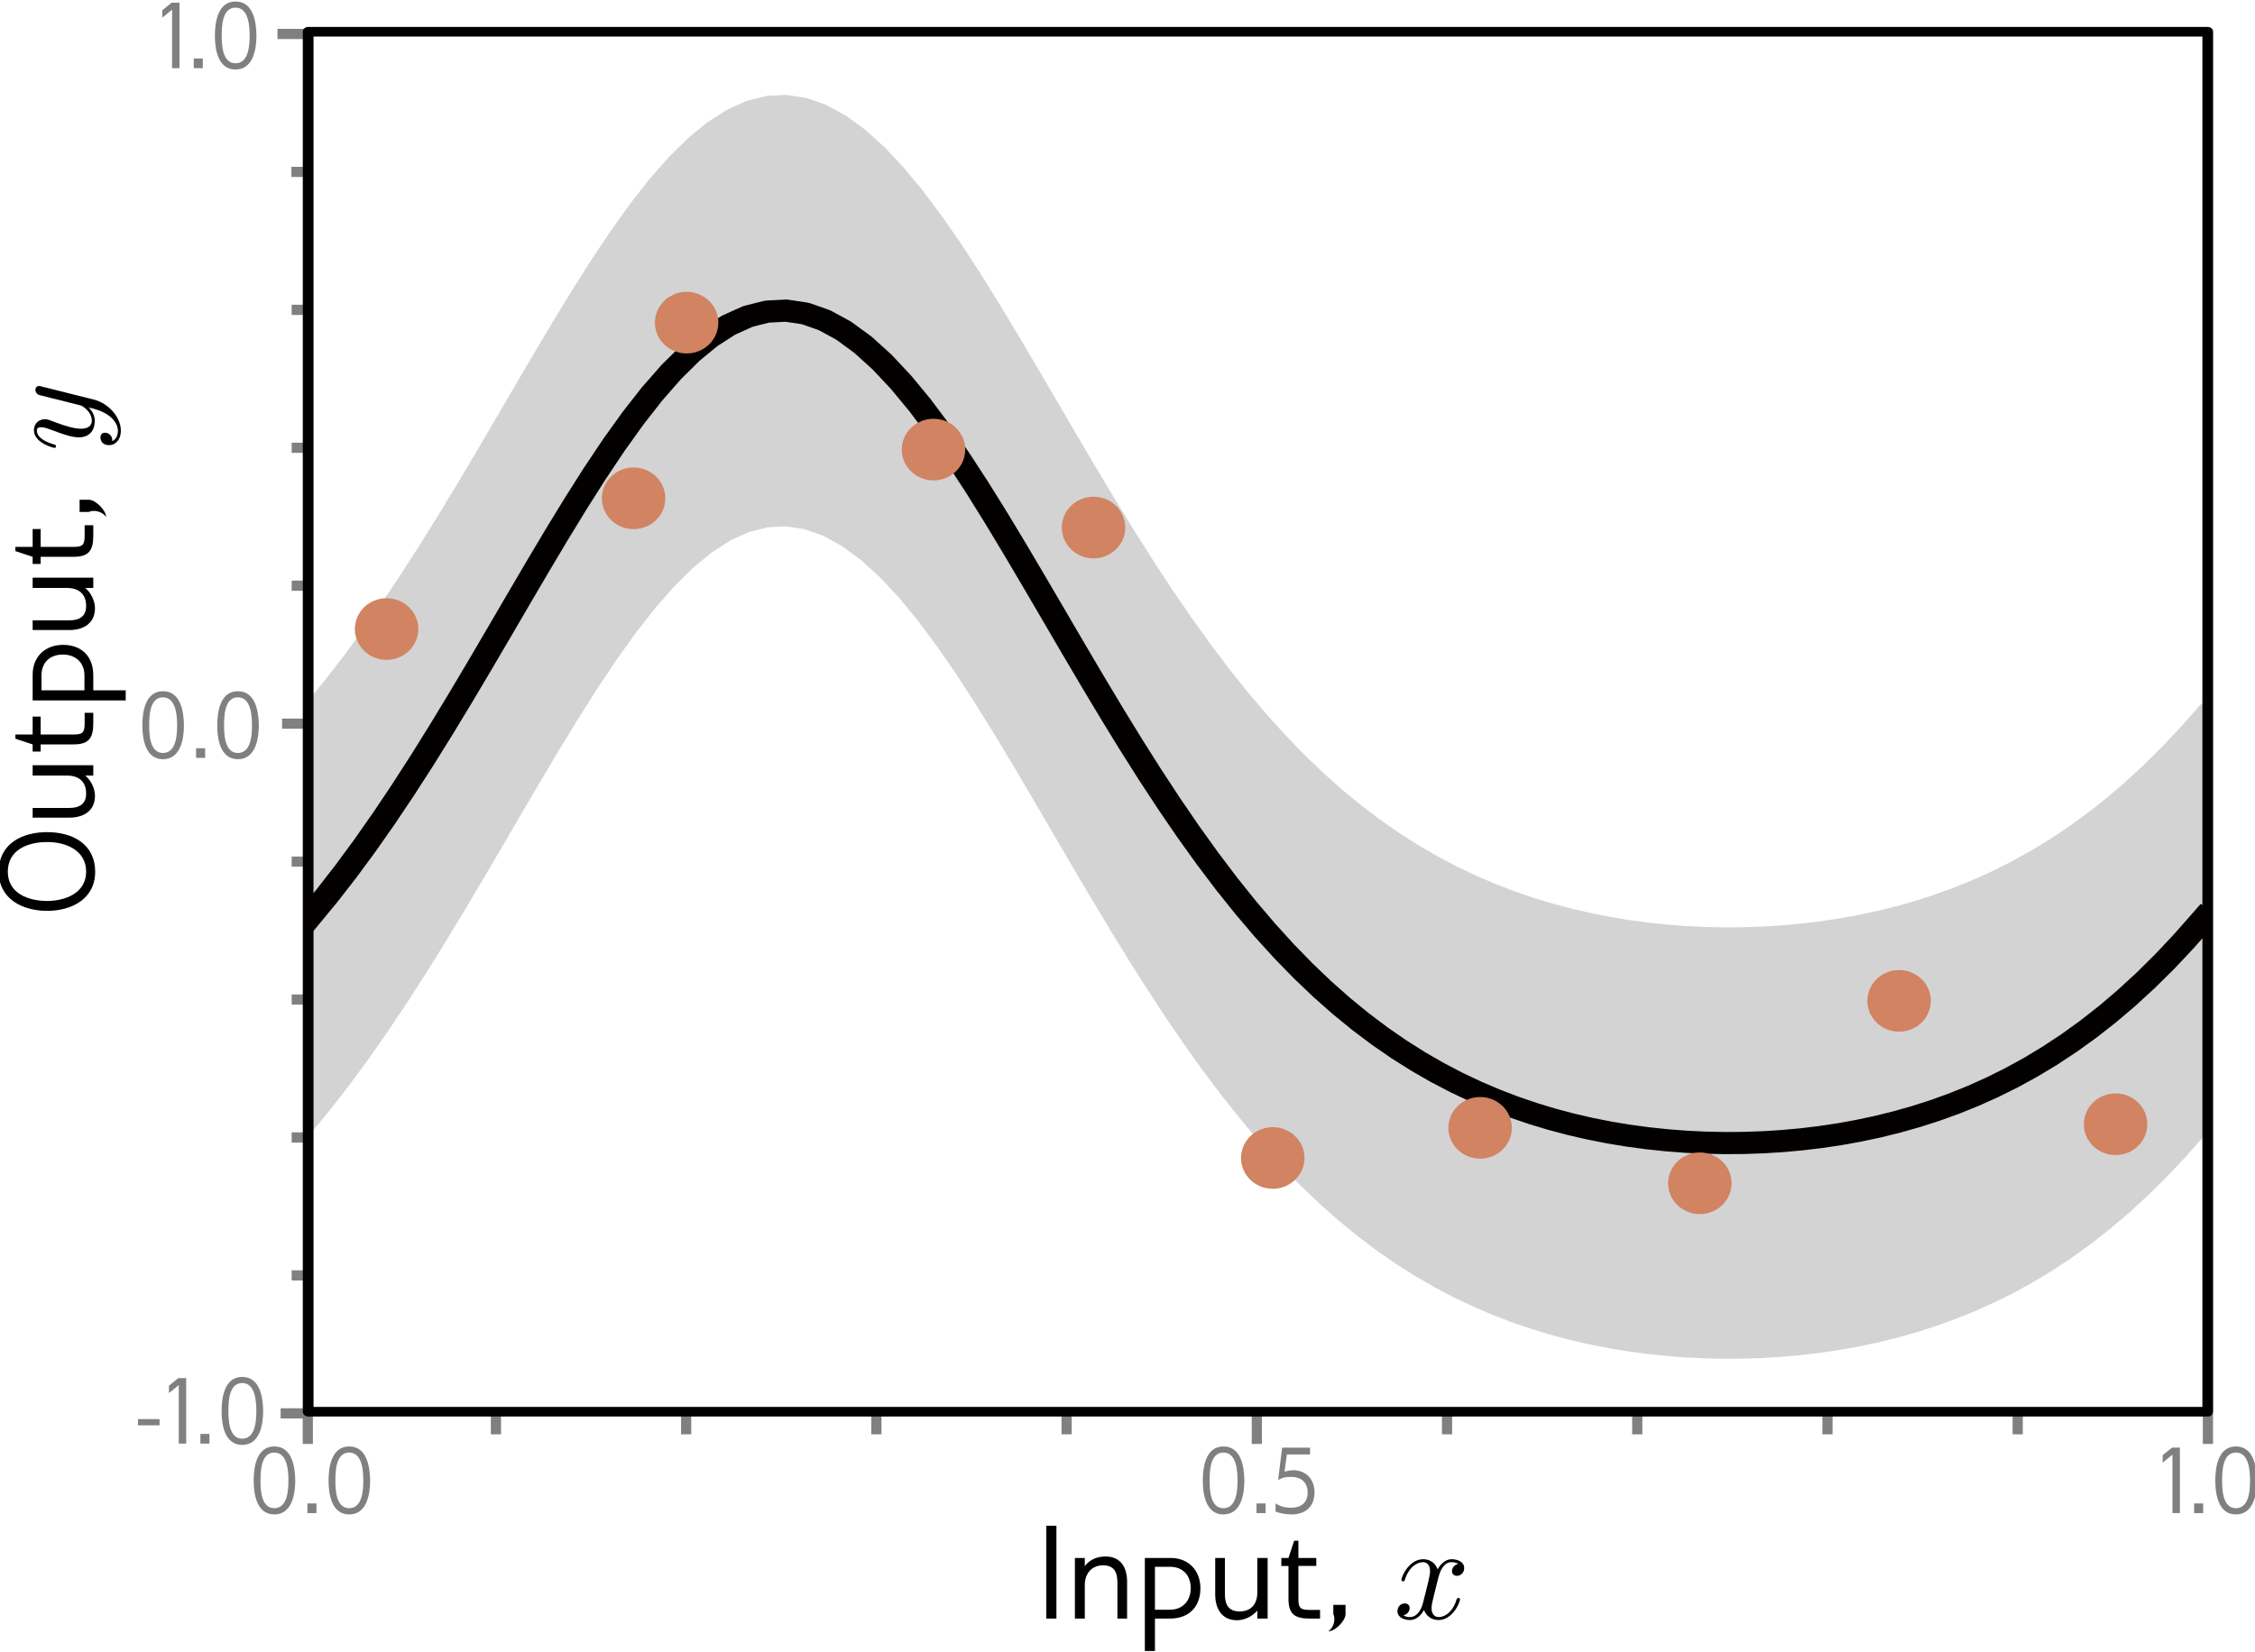 <?xml version="1.0" encoding="UTF-8" standalone="no"?>
<!-- Created with Inkscape (http://www.inkscape.org/) -->

<svg
   xmlns:ns1="http://www.iki.fi/pav/software/textext/"
   xmlns:dc="http://purl.org/dc/elements/1.1/"
   xmlns:cc="http://creativecommons.org/ns#"
   xmlns:rdf="http://www.w3.org/1999/02/22-rdf-syntax-ns#"
   xmlns:svg="http://www.w3.org/2000/svg"
   xmlns="http://www.w3.org/2000/svg"
   xmlns:xlink="http://www.w3.org/1999/xlink"
   xmlns:sodipodi="http://sodipodi.sourceforge.net/DTD/sodipodi-0.dtd"
   xmlns:inkscape="http://www.inkscape.org/namespaces/inkscape"
   sodipodi:docname="PerfDataSet.svg"
   inkscape:version="0.92.3 (2405546, 2018-03-11)"
   id="svg318594"
   version="1.1"
   viewBox="0 0 66.444 48.699"
   height="48.699mm"
   width="66.444mm">
  <sodipodi:namedview
     showguides="false"
     inkscape:window-maximized="1"
     inkscape:window-y="-8"
     inkscape:window-x="2552"
     inkscape:window-height="1387"
     inkscape:window-width="2560"
     showgrid="false"
     inkscape:current-layer="layer1"
     inkscape:document-units="mm"
     inkscape:cy="92.028996"
     inkscape:cx="125.56318"
     inkscape:zoom="6.6283457"
     inkscape:pageshadow="2"
     inkscape:pageopacity="0.0"
     borderopacity="1.0"
     bordercolor="#666666"
     pagecolor="#ffffff"
     id="base"
     fit-margin-top="0"
     fit-margin-left="0"
     fit-margin-right="0"
     fit-margin-bottom="0"
     inkscape:snap-global="false" />
  <defs
     id="defs318588"
     style="stroke-linecap:butt;stroke-linejoin:round">
    <style
       id="style57508"
       type="text/css">
*{stroke-linecap:butt;stroke-linejoin:round;}
  </style>
    <path
       style="stroke:#d3d3d3;stroke-linecap:butt;stroke-linejoin:round"
       id="m294cea26aa"
       d="m 72,-221.846 v 100.228 l 4.509,-5.468 4.509,-5.802 4.509,-6.129 4.509,-6.444 4.509,-6.74 4.509,-7.01 4.509,-7.249 4.509,-7.448 4.509,-7.599 4.509,-7.695 4.509,-7.728 4.509,-7.692 4.509,-7.58 4.509,-7.387 4.509,-7.111 4.509,-6.748 4.509,-6.298 4.509,-5.764 4.509,-5.149 4.509,-4.459 4.509,-3.702 4.509,-2.889 4.509,-2.03 4.509,-1.139 4.509,-0.231 4.509,0.682 4.509,1.584 4.509,2.46 4.509,3.298 4.509,4.085 4.509,4.809 4.509,5.463 4.509,6.039 4.509,6.531 4.509,6.938 4.509,7.258 4.509,7.493 4.509,7.645 4.509,7.719 4.509,7.72 4.509,7.654 4.509,7.53 4.509,7.355 4.509,7.135 4.509,6.88 4.509,6.596 4.509,6.29 4.509,5.968 4.509,5.637 4.509,5.302 4.509,4.966 4.509,4.634 4.509,4.309 4.509,3.993 4.509,3.688 4.509,3.395 4.509,3.116 4.509,2.85 4.509,2.599 4.509,2.361 4.509,2.137 4.509,1.926 4.509,1.727 4.509,1.54 4.509,1.363 4.509,1.196 4.509,1.038 4.509,0.888 4.509,0.744 4.509,0.607 4.509,0.474 4.509,0.345 4.509,0.218 4.509,0.094 4.509,-0.03 4.509,-0.154 4.509,-0.28 4.509,-0.407 4.509,-0.538 4.509,-0.673 4.509,-0.813 4.509,-0.96 4.509,-1.114 4.509,-1.276 4.509,-1.448 4.509,-1.629 4.509,-1.822 4.509,-2.027 4.509,-2.244 4.509,-2.475 4.509,-2.719 4.509,-2.978 4.509,-3.25 4.509,-3.536 4.509,-3.835 4.509,-4.146 4.509,-4.466 4.509,-4.795 4.509,-5.129 v -100.228 0 l -4.509,5.129 -4.509,4.795 -4.509,4.466 -4.509,4.146 -4.509,3.835 -4.509,3.536 -4.509,3.25 -4.509,2.978 -4.509,2.719 -4.509,2.475 -4.509,2.244 -4.509,2.027 -4.509,1.822 -4.509,1.629 -4.509,1.448 -4.509,1.276 -4.509,1.114 -4.509,0.96 -4.509,0.813 -4.509,0.673 -4.509,0.538 -4.509,0.407 -4.509,0.28 -4.509,0.154 -4.509,0.03 -4.509,-0.094 -4.509,-0.218 -4.509,-0.345 -4.509,-0.474 -4.509,-0.607 -4.509,-0.744 -4.509,-0.888 -4.509,-1.038 -4.509,-1.196 -4.509,-1.363 -4.509,-1.54 -4.509,-1.727 -4.509,-1.926 -4.509,-2.137 -4.509,-2.361 -4.509,-2.599 -4.509,-2.85 -4.509,-3.116 -4.509,-3.395 -4.509,-3.688 -4.509,-3.993 -4.509,-4.309 -4.509,-4.634 -4.509,-4.966 -4.509,-5.302 -4.509,-5.637 -4.509,-5.968 -4.509,-6.29 -4.509,-6.596 -4.509,-6.88 -4.509,-7.135 -4.509,-7.355 -4.509,-7.53 -4.509,-7.654 -4.509,-7.72 -4.509,-7.719 -4.509,-7.645 -4.509,-7.493 -4.509,-7.258 -4.509,-6.938 -4.509,-6.531 -4.509,-6.039 -4.509,-5.463 -4.509,-4.809 -4.509,-4.085 -4.509,-3.298 -4.509,-2.46 -4.509,-1.584 -4.509,-0.682 -4.509,0.231 -4.509,1.139 -4.509,2.03 -4.509,2.889 -4.509,3.702 -4.509,4.459 -4.509,5.149 -4.509,5.764 -4.509,6.298 -4.509,6.748 -4.509,7.111 -4.509,7.387 -4.509,7.58 -4.509,7.692 -4.509,7.728 -4.509,7.695 -4.509,7.599 -4.509,7.448 -4.509,7.249 -4.509,7.01 -4.509,6.74 -4.509,6.444 -4.509,6.129 -4.509,5.802 z"
       inkscape:connector-curvature="0" />
    <path
       style="stroke:#000000;stroke-width:0.8;stroke-linecap:butt;stroke-linejoin:round"
       id="m2813816b9a"
       d="M 0,0 V 3.5"
       inkscape:connector-curvature="0" />
    <path
       id="DejaVuSans-48"
       d="m 31.781,66.406 q -7.609,0 -11.453,-7.5 Q 16.5,51.422 16.5,36.375 q 0,-14.984 3.828,-22.484 3.844,-7.5 11.453,-7.5 7.672,0 11.5,7.5 3.844,7.5 3.844,22.484 0,15.047 -3.844,22.531 -3.828,7.5 -11.5,7.5 z m 0,7.812 q 12.266,0 18.734,-9.703 6.469,-9.688 6.469,-28.141 0,-18.406 -6.469,-28.109 -6.469,-9.688 -18.734,-9.688 -12.25,0 -18.719,9.688 Q 6.594,17.969 6.594,36.375 q 0,18.453 6.469,28.141 6.469,9.703 18.719,9.703 z"
       inkscape:connector-curvature="0"
       style="stroke-linecap:butt;stroke-linejoin:round" />
    <path
       id="DejaVuSans-46"
       d="M 10.688,12.406 H 21 V 0 H 10.688 Z"
       inkscape:connector-curvature="0"
       style="stroke-linecap:butt;stroke-linejoin:round" />
    <path
       id="DejaVuSans-50"
       d="M 19.188,8.297 H 53.609 V 0 H 7.328 v 8.297 q 5.609,5.812 15.297,15.594 9.703,9.797 12.188,12.641 4.734,5.312 6.609,9 1.891,3.688 1.891,7.25 0,5.812 -4.078,9.469 -4.078,3.672 -10.625,3.672 -4.641,0 -9.797,-1.609 -5.141,-1.609 -11,-4.891 v 9.969 Q 13.766,71.781 18.938,73 q 5.188,1.219 9.484,1.219 11.328,0 18.062,-5.672 6.734,-5.656 6.734,-15.125 0,-4.5 -1.688,-8.531 Q 49.859,40.875 45.406,35.406 44.188,33.984 37.641,27.219 31.109,20.453 19.188,8.297 Z"
       inkscape:connector-curvature="0"
       style="stroke-linecap:butt;stroke-linejoin:round" />
    <path
       id="DejaVuSans-52"
       d="M 37.797,64.312 12.891,25.391 h 24.906 z m -2.594,8.594 h 12.406 V 25.391 h 10.406 V 17.188 H 47.609 V 0 h -9.812 V 17.188 H 4.891 v 9.516 z"
       inkscape:connector-curvature="0"
       style="stroke-linecap:butt;stroke-linejoin:round" />
    <path
       id="DejaVuSans-54"
       d="m 33.016,40.375 q -6.641,0 -10.531,-4.547 -3.875,-4.531 -3.875,-12.438 0,-7.859 3.875,-12.438 3.891,-4.562 10.531,-4.562 6.641,0 10.516,4.562 3.875,4.578 3.875,12.438 0,7.906 -3.875,12.438 Q 39.656,40.375 33.016,40.375 Z M 52.594,71.297 V 62.312 q -3.719,1.75 -7.5,2.672 -3.781,0.938 -7.5,0.938 -9.766,0 -14.922,-6.594 -5.141,-6.594 -5.875,-19.922 2.875,4.25 7.219,6.516 4.359,2.266 9.578,2.266 10.984,0 17.359,-6.672 6.375,-6.656 6.375,-18.125 0,-11.234 -6.641,-18.031 -6.641,-6.781 -17.672,-6.781 -12.656,0 -19.344,9.688 -6.688,9.703 -6.688,28.109 0,17.281 8.203,27.562 8.203,10.281 22.016,10.281 3.719,0 7.5,-0.734 3.781,-0.734 7.891,-2.188 z"
       inkscape:connector-curvature="0"
       style="stroke-linecap:butt;stroke-linejoin:round" />
    <path
       id="DejaVuSans-56"
       d="m 31.781,34.625 q -7.031,0 -11.062,-3.766 -4.016,-3.766 -4.016,-10.344 0,-6.594 4.016,-10.359 4.031,-3.766 11.062,-3.766 7.031,0 11.078,3.781 4.062,3.797 4.062,10.344 0,6.578 -4.031,10.344 Q 38.875,34.625 31.781,34.625 Z m -9.859,4.188 Q 15.578,40.375 12.031,44.719 8.5,49.078 8.5,55.328 q 0,8.734 6.219,13.812 6.234,5.078 17.062,5.078 10.891,0 17.094,-5.078 6.203,-5.078 6.203,-13.812 0,-6.25 -3.547,-10.609 Q 48,40.375 41.703,38.812 q 7.125,-1.656 11.094,-6.5 3.984,-4.828 3.984,-11.797 0,-10.609 -6.469,-16.281 -6.469,-5.656 -18.531,-5.656 -12.047,0 -18.531,5.656 -6.469,5.672 -6.469,16.281 0,6.969 4,11.797 4.016,4.844 11.141,6.5 z M 18.312,54.391 q 0,-5.656 3.531,-8.828 3.547,-3.172 9.938,-3.172 6.359,0 9.938,3.172 3.594,3.172 3.594,8.828 0,5.672 -3.594,8.844 -3.578,3.172 -9.938,3.172 -6.391,0 -9.938,-3.172 Q 18.312,60.062 18.312,54.391 Z"
       inkscape:connector-curvature="0"
       style="stroke-linecap:butt;stroke-linejoin:round" />
    <path
       id="DejaVuSans-49"
       d="m 12.406,8.297 h 16.109 v 55.625 L 10.984,60.406 v 8.984 l 17.438,3.516 H 38.281 V 8.297 H 54.391 V 0 H 12.406 Z"
       inkscape:connector-curvature="0"
       style="stroke-linecap:butt;stroke-linejoin:round" />
    <path
       style="stroke:#000000;stroke-width:0.8;stroke-linecap:butt;stroke-linejoin:round"
       id="m04794a6e91"
       d="M 0,0 H -3.5"
       inkscape:connector-curvature="0" />
    <path
       id="DejaVuSans-53"
       d="m 10.797,72.906 h 38.719 v -8.312 h -29.688 V 46.734 q 2.141,0.734 4.281,1.094 2.156,0.359 4.312,0.359 Q 40.625,48.188 47.75,41.5 54.891,34.812 54.891,23.391 54.891,11.625 47.562,5.094 40.234,-1.422 26.906,-1.422 q -4.594,0 -9.359,0.781 -4.75,0.781 -9.828,2.344 V 11.625 q 4.391,-2.391 9.078,-3.562 4.688,-1.172 9.906,-1.172 8.453,0 13.375,4.438 4.938,4.438 4.938,12.062 0,7.609 -4.938,12.047 -4.922,4.453 -13.375,4.453 -3.953,0 -7.891,-0.875 -3.922,-0.875 -8.016,-2.734 z"
       inkscape:connector-curvature="0"
       style="stroke-linecap:butt;stroke-linejoin:round" />
    <path
       id="DejaVuSans-51"
       d="M 40.578,39.312 Q 47.656,37.797 51.625,33 q 3.984,-4.781 3.984,-11.812 0,-10.781 -7.422,-16.703 -7.422,-5.906 -21.094,-5.906 -4.578,0 -9.438,0.906 -4.859,0.906 -10.031,2.719 v 9.516 q 4.094,-2.391 8.969,-3.609 4.891,-1.219 10.219,-1.219 9.266,0 14.125,3.656 4.859,3.656 4.859,10.641 0,6.453 -4.516,10.078 -4.516,3.641 -12.562,3.641 h -8.5 v 8.109 h 8.891 q 7.266,0 11.125,2.906 3.859,2.906 3.859,8.375 0,5.609 -3.984,8.609 -3.969,3.016 -11.391,3.016 -4.062,0 -8.703,-0.891 Q 15.375,64.156 9.812,62.312 v 8.781 q 5.625,1.562 10.531,2.344 4.906,0.781 9.25,0.781 11.234,0 17.766,-5.109 6.547,-5.094 6.547,-13.781 0,-6.062 -3.469,-10.234 -3.469,-4.172 -9.859,-5.781 z"
       inkscape:connector-curvature="0"
       style="stroke-linecap:butt;stroke-linejoin:round" />
    <path
       style="stroke:#ff0000;stroke-linecap:butt;stroke-linejoin:round"
       id="m12501dede2"
       d="M 0,3 C 0.796,3 1.559,2.684 2.121,2.121 2.684,1.559 3,0.796 3,0 3,-0.796 2.684,-1.559 2.121,-2.121 1.559,-2.684 0.796,-3 0,-3 -0.796,-3 -1.559,-2.684 -2.121,-2.121 -2.684,-1.559 -3,-0.796 -3,0 -3,0.796 -2.684,1.559 -2.121,2.121 -1.559,2.684 -0.796,3 0,3 Z"
       inkscape:connector-curvature="0" />
    <clipPath
       id="p2c1325abbc"
       style="stroke-linecap:butt;stroke-linejoin:round">
      <rect
         id="rect57895"
         y="51.84"
         x="72"
         width="446.4"
         height="326.16"
         style="stroke-linecap:butt;stroke-linejoin:round" />
    </clipPath>
    <clipPath
       id="p73e112cabf"
       style="stroke-linecap:butt;stroke-linejoin:round">
      <rect
         height="326.16"
         width="390.6"
         x="63"
         y="51.84"
         id="rect140579"
         style="stroke-linecap:butt;stroke-linejoin:round" />
    </clipPath>
    <clipPath
       id="clipPath10028"
       style="stroke-linecap:butt;stroke-linejoin:round">
      <rect
         height="326.16"
         width="390.6"
         x="63"
         y="51.84"
         id="rect10026"
         style="stroke-linecap:butt;stroke-linejoin:round" />
    </clipPath>
    <clipPath
       id="clipPath10032"
       style="stroke-linecap:butt;stroke-linejoin:round">
      <rect
         height="326.16"
         width="390.6"
         x="63"
         y="51.84"
         id="rect10030"
         style="stroke-linecap:butt;stroke-linejoin:round" />
    </clipPath>
    <clipPath
       id="clipPath10036"
       style="stroke-linecap:butt;stroke-linejoin:round">
      <rect
         height="326.16"
         width="390.6"
         x="63"
         y="51.84"
         id="rect10034"
         style="stroke-linecap:butt;stroke-linejoin:round" />
    </clipPath>
    <path
       inkscape:connector-curvature="0"
       d="m 63,-221.846 v 100.228 l 3.945,-5.468 3.945,-5.802 3.945,-6.129 3.945,-6.444 3.945,-6.74 3.945,-7.01 3.945,-7.249 3.945,-7.448 3.945,-7.599 3.945,-7.695 3.945,-7.728 3.945,-7.692 3.945,-7.58 3.945,-7.387 3.945,-7.111 3.945,-6.748 3.945,-6.298 3.945,-5.764 3.945,-5.149 3.945,-4.459 3.945,-3.702 3.945,-2.889 3.945,-2.03 3.945,-1.139 3.945,-0.231 3.945,0.682 3.945,1.584 3.945,2.46 3.945,3.298 3.945,4.085 3.945,4.809 3.945,5.463 3.945,6.039 3.945,6.531 3.945,6.938 3.945,7.258 3.945,7.493 3.945,7.645 3.945,7.719 3.945,7.72 3.945,7.654 3.945,7.53 3.945,7.355 3.945,7.135 3.945,6.88 3.945,6.596 3.945,6.29 3.945,5.968 3.945,5.637 3.945,5.302 3.945,4.966 3.945,4.634 3.945,4.309 3.945,3.993 3.945,3.688 3.945,3.395 3.945,3.116 3.945,2.85 3.945,2.599 3.945,2.361 3.945,2.137 3.945,1.926 3.945,1.727 3.945,1.54 3.945,1.363 3.945,1.196 3.945,1.038 3.945,0.888 3.945,0.744 3.945,0.607 3.945,0.474 3.945,0.345 3.945,0.218 3.945,0.094 3.945,-0.03 3.945,-0.154 3.945,-0.28 3.945,-0.407 3.945,-0.538 3.945,-0.673 3.945,-0.813 3.945,-0.96 3.945,-1.114 3.945,-1.276 3.945,-1.448 3.945,-1.629 3.945,-1.822 3.945,-2.027 3.945,-2.244 3.945,-2.475 3.945,-2.719 3.945,-2.978 3.945,-3.25 3.945,-3.536 3.945,-3.835 3.945,-4.146 3.945,-4.466 3.945,-4.795 3.945,-5.129 v -100.228 0 l -3.945,5.129 -3.945,4.795 -3.945,4.466 -3.945,4.146 -3.945,3.835 -3.945,3.536 -3.945,3.25 -3.945,2.978 -3.945,2.719 -3.945,2.475 -3.945,2.244 -3.945,2.027 -3.945,1.822 -3.945,1.629 -3.945,1.448 -3.945,1.276 -3.945,1.114 -3.945,0.96 -3.945,0.813 -3.945,0.673 -3.945,0.538 -3.945,0.407 -3.945,0.28 -3.945,0.154 -3.945,0.03 -3.945,-0.094 -3.945,-0.218 -3.945,-0.345 -3.945,-0.474 -3.945,-0.607 -3.945,-0.744 -3.945,-0.888 -3.945,-1.038 -3.945,-1.196 -3.945,-1.363 -3.945,-1.54 -3.945,-1.727 -3.945,-1.926 -3.945,-2.137 -3.945,-2.361 -3.945,-2.599 -3.945,-2.85 -3.945,-3.116 -3.945,-3.395 -3.945,-3.688 -3.945,-3.993 -3.945,-4.309 -3.945,-4.634 -3.945,-4.966 -3.945,-5.302 -3.945,-5.637 -3.945,-5.968 -3.945,-6.29 -3.945,-6.596 -3.945,-6.88 -3.945,-7.135 -3.945,-7.355 -3.945,-7.53 -3.945,-7.654 -3.945,-7.72 -3.945,-7.719 -3.945,-7.645 -3.945,-7.493 -3.945,-7.258 -3.945,-6.938 -3.945,-6.531 -3.945,-6.039 -3.945,-5.463 -3.945,-4.809 -3.945,-4.085 -3.945,-3.298 -3.945,-2.46 -3.945,-1.584 -3.945,-0.682 -3.945,0.231 -3.945,1.139 -3.945,2.03 -3.945,2.889 -3.945,3.702 -3.945,4.459 -3.945,5.149 -3.945,5.764 -3.945,6.298 -3.945,6.748 -3.945,7.111 -3.945,7.387 -3.945,7.58 -3.945,7.692 -3.945,7.728 -3.945,7.695 -3.945,7.599 -3.945,7.448 -3.945,7.249 -3.945,7.01 -3.945,6.74 -3.945,6.444 -3.945,6.129 -3.945,5.802 z"
       id="path140610"
       style="stroke:#d3d3d3;stroke-linecap:butt;stroke-linejoin:round" />
    <path
       inkscape:connector-curvature="0"
       d="M 0,3 C 0.796,3 1.559,2.684 2.121,2.121 2.684,1.559 3,0.796 3,0 3,-0.796 2.684,-1.559 2.121,-2.121 1.559,-2.684 0.796,-3 0,-3 -0.796,-3 -1.559,-2.684 -2.121,-2.121 -2.684,-1.559 -3,-0.796 -3,0 -3,0.796 -2.684,1.559 -2.121,2.121 -1.559,2.684 -0.796,3 0,3 Z"
       id="path140778"
       style="stroke:#d18362;stroke-linecap:butt;stroke-linejoin:round" />
    <style
       id="style10473"
       type="text/css">
*{stroke-linecap:butt;stroke-linejoin:round;}
  </style>
    <path
       style="stroke:#d3d3d3;stroke-linecap:butt;stroke-linejoin:round"
       id="me0fa955cbe"
       d="m 63,-221.846 v 100.228 l 3.945,-5.468 3.945,-5.802 3.945,-6.129 3.945,-6.444 3.945,-6.74 3.945,-7.01 3.945,-7.249 3.945,-7.448 3.945,-7.599 3.945,-7.695 3.945,-7.728 3.945,-7.692 3.945,-7.58 3.945,-7.387 3.945,-7.111 3.945,-6.748 3.945,-6.298 3.945,-5.764 3.945,-5.149 3.945,-4.459 3.945,-3.702 3.945,-2.889 3.945,-2.03 3.945,-1.139 3.945,-0.231 3.945,0.682 3.945,1.584 3.945,2.46 3.945,3.298 3.945,4.085 3.945,4.809 3.945,5.463 3.945,6.039 3.945,6.531 3.945,6.938 3.945,7.258 3.945,7.493 3.945,7.645 3.945,7.719 3.945,7.72 3.945,7.654 3.945,7.53 3.945,7.355 3.945,7.135 3.945,6.88 3.945,6.596 3.945,6.29 3.945,5.968 3.945,5.637 3.945,5.302 3.945,4.966 3.945,4.634 3.945,4.309 3.945,3.993 3.945,3.688 3.945,3.395 3.945,3.116 3.945,2.85 3.945,2.599 3.945,2.361 3.945,2.137 3.945,1.926 3.945,1.727 3.945,1.54 3.945,1.363 3.945,1.196 3.945,1.038 3.945,0.888 3.945,0.744 3.945,0.607 3.945,0.474 3.945,0.345 3.945,0.218 3.945,0.094 3.945,-0.03 3.945,-0.154 3.945,-0.28 3.945,-0.407 3.945,-0.538 3.945,-0.673 3.945,-0.813 3.945,-0.96 3.945,-1.114 3.945,-1.276 3.945,-1.448 3.945,-1.629 3.945,-1.822 3.945,-2.027 3.945,-2.244 3.945,-2.475 3.945,-2.719 3.945,-2.978 3.945,-3.25 3.945,-3.536 3.945,-3.835 3.945,-4.146 3.945,-4.466 3.945,-4.795 3.945,-5.129 v -100.228 0 l -3.945,5.129 -3.945,4.795 -3.945,4.466 -3.945,4.146 -3.945,3.835 -3.945,3.536 -3.945,3.25 -3.945,2.978 -3.945,2.719 -3.945,2.475 -3.945,2.244 -3.945,2.027 -3.945,1.822 -3.945,1.629 -3.945,1.448 -3.945,1.276 -3.945,1.114 -3.945,0.96 -3.945,0.813 -3.945,0.673 -3.945,0.538 -3.945,0.407 -3.945,0.28 -3.945,0.154 -3.945,0.03 -3.945,-0.094 -3.945,-0.218 -3.945,-0.345 -3.945,-0.474 -3.945,-0.607 -3.945,-0.744 -3.945,-0.888 -3.945,-1.038 -3.945,-1.196 -3.945,-1.363 -3.945,-1.54 -3.945,-1.727 -3.945,-1.926 -3.945,-2.137 -3.945,-2.361 -3.945,-2.599 -3.945,-2.85 -3.945,-3.116 -3.945,-3.395 -3.945,-3.688 -3.945,-3.993 -3.945,-4.309 -3.945,-4.634 -3.945,-4.966 -3.945,-5.302 -3.945,-5.637 -3.945,-5.968 -3.945,-6.29 -3.945,-6.596 -3.945,-6.88 -3.945,-7.135 -3.945,-7.355 -3.945,-7.53 -3.945,-7.654 -3.945,-7.72 -3.945,-7.719 -3.945,-7.645 -3.945,-7.493 -3.945,-7.258 -3.945,-6.938 -3.945,-6.531 -3.945,-6.039 -3.945,-5.463 -3.945,-4.809 -3.945,-4.085 -3.945,-3.298 -3.945,-2.46 -3.945,-1.584 -3.945,-0.682 -3.945,0.231 -3.945,1.139 -3.945,2.03 -3.945,2.889 -3.945,3.702 -3.945,4.459 -3.945,5.149 -3.945,5.764 -3.945,6.298 -3.945,6.748 -3.945,7.111 -3.945,7.387 -3.945,7.58 -3.945,7.692 -3.945,7.728 -3.945,7.695 -3.945,7.599 -3.945,7.448 -3.945,7.249 -3.945,7.01 -3.945,6.74 -3.945,6.444 -3.945,6.129 -3.945,5.802 z"
       inkscape:connector-curvature="0" />
    <path
       style="stroke:#000000;stroke-width:0.8;stroke-linecap:butt;stroke-linejoin:round"
       id="m760e6b6fb5"
       d="M 0,0 V 3.5"
       inkscape:connector-curvature="0" />
    <path
       id="DejaVuSans-48-0"
       d="m 31.781,66.406 q -7.609,0 -11.453,-7.5 Q 16.5,51.422 16.5,36.375 q 0,-14.984 3.828,-22.484 3.844,-7.5 11.453,-7.5 7.672,0 11.5,7.5 3.844,7.5 3.844,22.484 0,15.047 -3.844,22.531 -3.828,7.5 -11.5,7.5 z m 0,7.812 q 12.266,0 18.734,-9.703 6.469,-9.688 6.469,-28.141 0,-18.406 -6.469,-28.109 -6.469,-9.688 -18.734,-9.688 -12.25,0 -18.719,9.688 Q 6.594,17.969 6.594,36.375 q 0,18.453 6.469,28.141 6.469,9.703 18.719,9.703 z"
       inkscape:connector-curvature="0"
       style="stroke-linecap:butt;stroke-linejoin:round" />
    <path
       id="DejaVuSans-46-3"
       d="M 10.688,12.406 H 21 V 0 H 10.688 Z"
       inkscape:connector-curvature="0"
       style="stroke-linecap:butt;stroke-linejoin:round" />
    <path
       id="DejaVuSans-50-6"
       d="M 19.188,8.297 H 53.609 V 0 H 7.328 v 8.297 q 5.609,5.812 15.297,15.594 9.703,9.797 12.188,12.641 4.734,5.312 6.609,9 1.891,3.688 1.891,7.25 0,5.812 -4.078,9.469 -4.078,3.672 -10.625,3.672 -4.641,0 -9.797,-1.609 -5.141,-1.609 -11,-4.891 v 9.969 Q 13.766,71.781 18.938,73 q 5.188,1.219 9.484,1.219 11.328,0 18.062,-5.672 6.734,-5.656 6.734,-15.125 0,-4.5 -1.688,-8.531 Q 49.859,40.875 45.406,35.406 44.188,33.984 37.641,27.219 31.109,20.453 19.188,8.297 Z"
       inkscape:connector-curvature="0"
       style="stroke-linecap:butt;stroke-linejoin:round" />
    <path
       id="DejaVuSans-52-5"
       d="M 37.797,64.312 12.891,25.391 h 24.906 z m -2.594,8.594 h 12.406 V 25.391 h 10.406 V 17.188 H 47.609 V 0 h -9.812 V 17.188 H 4.891 v 9.516 z"
       inkscape:connector-curvature="0"
       style="stroke-linecap:butt;stroke-linejoin:round" />
    <path
       id="DejaVuSans-54-7"
       d="m 33.016,40.375 q -6.641,0 -10.531,-4.547 -3.875,-4.531 -3.875,-12.438 0,-7.859 3.875,-12.438 3.891,-4.562 10.531,-4.562 6.641,0 10.516,4.562 3.875,4.578 3.875,12.438 0,7.906 -3.875,12.438 Q 39.656,40.375 33.016,40.375 Z M 52.594,71.297 V 62.312 q -3.719,1.75 -7.5,2.672 -3.781,0.938 -7.5,0.938 -9.766,0 -14.922,-6.594 -5.141,-6.594 -5.875,-19.922 2.875,4.25 7.219,6.516 4.359,2.266 9.578,2.266 10.984,0 17.359,-6.672 6.375,-6.656 6.375,-18.125 0,-11.234 -6.641,-18.031 -6.641,-6.781 -17.672,-6.781 -12.656,0 -19.344,9.688 -6.688,9.703 -6.688,28.109 0,17.281 8.203,27.562 8.203,10.281 22.016,10.281 3.719,0 7.5,-0.734 3.781,-0.734 7.891,-2.188 z"
       inkscape:connector-curvature="0"
       style="stroke-linecap:butt;stroke-linejoin:round" />
    <path
       id="DejaVuSans-56-0"
       d="m 31.781,34.625 q -7.031,0 -11.062,-3.766 -4.016,-3.766 -4.016,-10.344 0,-6.594 4.016,-10.359 4.031,-3.766 11.062,-3.766 7.031,0 11.078,3.781 4.062,3.797 4.062,10.344 0,6.578 -4.031,10.344 Q 38.875,34.625 31.781,34.625 Z m -9.859,4.188 Q 15.578,40.375 12.031,44.719 8.5,49.078 8.5,55.328 q 0,8.734 6.219,13.812 6.234,5.078 17.062,5.078 10.891,0 17.094,-5.078 6.203,-5.078 6.203,-13.812 0,-6.25 -3.547,-10.609 Q 48,40.375 41.703,38.812 q 7.125,-1.656 11.094,-6.5 3.984,-4.828 3.984,-11.797 0,-10.609 -6.469,-16.281 -6.469,-5.656 -18.531,-5.656 -12.047,0 -18.531,5.656 -6.469,5.672 -6.469,16.281 0,6.969 4,11.797 4.016,4.844 11.141,6.5 z M 18.312,54.391 q 0,-5.656 3.531,-8.828 3.547,-3.172 9.938,-3.172 6.359,0 9.938,3.172 3.594,3.172 3.594,8.828 0,5.672 -3.594,8.844 -3.578,3.172 -9.938,3.172 -6.391,0 -9.938,-3.172 Q 18.312,60.062 18.312,54.391 Z"
       inkscape:connector-curvature="0"
       style="stroke-linecap:butt;stroke-linejoin:round" />
    <path
       id="DejaVuSans-49-7"
       d="m 12.406,8.297 h 16.109 v 55.625 L 10.984,60.406 v 8.984 l 17.438,3.516 H 38.281 V 8.297 H 54.391 V 0 H 12.406 Z"
       inkscape:connector-curvature="0"
       style="stroke-linecap:butt;stroke-linejoin:round" />
    <path
       style="stroke:#000000;stroke-width:0.8;stroke-linecap:butt;stroke-linejoin:round"
       id="mc7e4868470"
       d="M 0,0 H -3.5"
       inkscape:connector-curvature="0" />
    <path
       id="DejaVuSans-53-1"
       d="m 10.797,72.906 h 38.719 v -8.312 h -29.688 V 46.734 q 2.141,0.734 4.281,1.094 2.156,0.359 4.312,0.359 Q 40.625,48.188 47.75,41.5 54.891,34.812 54.891,23.391 54.891,11.625 47.562,5.094 40.234,-1.422 26.906,-1.422 q -4.594,0 -9.359,0.781 -4.75,0.781 -9.828,2.344 V 11.625 q 4.391,-2.391 9.078,-3.562 4.688,-1.172 9.906,-1.172 8.453,0 13.375,4.438 4.938,4.438 4.938,12.062 0,7.609 -4.938,12.047 -4.922,4.453 -13.375,4.453 -3.953,0 -7.891,-0.875 -3.922,-0.875 -8.016,-2.734 z"
       inkscape:connector-curvature="0"
       style="stroke-linecap:butt;stroke-linejoin:round" />
    <path
       id="DejaVuSans-51-8"
       d="M 40.578,39.312 Q 47.656,37.797 51.625,33 q 3.984,-4.781 3.984,-11.812 0,-10.781 -7.422,-16.703 -7.422,-5.906 -21.094,-5.906 -4.578,0 -9.438,0.906 -4.859,0.906 -10.031,2.719 v 9.516 q 4.094,-2.391 8.969,-3.609 4.891,-1.219 10.219,-1.219 9.266,0 14.125,3.656 4.859,3.656 4.859,10.641 0,6.453 -4.516,10.078 -4.516,3.641 -12.562,3.641 h -8.5 v 8.109 h 8.891 q 7.266,0 11.125,2.906 3.859,2.906 3.859,8.375 0,5.609 -3.984,8.609 -3.969,3.016 -11.391,3.016 -4.062,0 -8.703,-0.891 Q 15.375,64.156 9.812,62.312 v 8.781 q 5.625,1.562 10.531,2.344 4.906,0.781 9.25,0.781 11.234,0 17.766,-5.109 6.547,-5.094 6.547,-13.781 0,-6.062 -3.469,-10.234 -3.469,-4.172 -9.859,-5.781 z"
       inkscape:connector-curvature="0"
       style="stroke-linecap:butt;stroke-linejoin:round" />
    <path
       style="stroke:#d18362;stroke-linecap:butt;stroke-linejoin:round"
       id="m4b208e1034"
       d="M 0,3 C 0.796,3 1.559,2.684 2.121,2.121 2.684,1.559 3,0.796 3,0 3,-0.796 2.684,-1.559 2.121,-2.121 1.559,-2.684 0.796,-3 0,-3 -0.796,-3 -1.559,-2.684 -2.121,-2.121 -2.684,-1.559 -3,-0.796 -3,0 -3,0.796 -2.684,1.559 -2.121,2.121 -1.559,2.684 -0.796,3 0,3 Z"
       inkscape:connector-curvature="0" />
    <clipPath
       id="p73e112cabf-0"
       style="stroke-linecap:butt;stroke-linejoin:round">
      <rect
         id="rect10780"
         y="51.84"
         x="63"
         width="390.6"
         height="326.16"
         style="stroke-linecap:butt;stroke-linejoin:round" />
    </clipPath>
    <clipPath
       id="p73e112cabf-4"
       style="stroke-linecap:butt;stroke-linejoin:round">
      <rect
         height="326.16"
         width="390.6"
         x="63"
         y="51.84"
         id="rect140579-6"
         style="stroke-linecap:butt;stroke-linejoin:round" />
    </clipPath>
    <clipPath
       id="clipPath11018"
       style="stroke-linecap:butt;stroke-linejoin:round">
      <rect
         height="326.16"
         width="390.6"
         x="63"
         y="51.84"
         id="rect11016"
         style="stroke-linecap:butt;stroke-linejoin:round" />
    </clipPath>
    <clipPath
       id="clipPath11022"
       style="stroke-linecap:butt;stroke-linejoin:round">
      <rect
         height="326.16"
         width="390.6"
         x="63"
         y="51.84"
         id="rect11020"
         style="stroke-linecap:butt;stroke-linejoin:round" />
    </clipPath>
    <clipPath
       id="clipPath11026"
       style="stroke-linecap:butt;stroke-linejoin:round">
      <rect
         height="326.16"
         width="390.6"
         x="63"
         y="51.84"
         id="rect11024"
         style="stroke-linecap:butt;stroke-linejoin:round" />
    </clipPath>
    <path
       inkscape:connector-curvature="0"
       d="m 63,-221.846 v 100.228 l 3.945,-5.468 3.945,-5.802 3.945,-6.129 3.945,-6.444 3.945,-6.74 3.945,-7.01 3.945,-7.249 3.945,-7.448 3.945,-7.599 3.945,-7.695 3.945,-7.728 3.945,-7.692 3.945,-7.58 3.945,-7.387 3.945,-7.111 3.945,-6.748 3.945,-6.298 3.945,-5.764 3.945,-5.149 3.945,-4.459 3.945,-3.702 3.945,-2.889 3.945,-2.03 3.945,-1.139 3.945,-0.231 3.945,0.682 3.945,1.584 3.945,2.46 3.945,3.298 3.945,4.085 3.945,4.809 3.945,5.463 3.945,6.039 3.945,6.531 3.945,6.938 3.945,7.258 3.945,7.493 3.945,7.645 3.945,7.719 3.945,7.72 3.945,7.654 3.945,7.53 3.945,7.355 3.945,7.135 3.945,6.88 3.945,6.596 3.945,6.29 3.945,5.968 3.945,5.637 3.945,5.302 3.945,4.966 3.945,4.634 3.945,4.309 3.945,3.993 3.945,3.688 3.945,3.395 3.945,3.116 3.945,2.85 3.945,2.599 3.945,2.361 3.945,2.137 3.945,1.926 3.945,1.727 3.945,1.54 3.945,1.363 3.945,1.196 3.945,1.038 3.945,0.888 3.945,0.744 3.945,0.607 3.945,0.474 3.945,0.345 3.945,0.218 3.945,0.094 3.945,-0.03 3.945,-0.154 3.945,-0.28 3.945,-0.407 3.945,-0.538 3.945,-0.673 3.945,-0.813 3.945,-0.96 3.945,-1.114 3.945,-1.276 3.945,-1.448 3.945,-1.629 3.945,-1.822 3.945,-2.027 3.945,-2.244 3.945,-2.475 3.945,-2.719 3.945,-2.978 3.945,-3.25 3.945,-3.536 3.945,-3.835 3.945,-4.146 3.945,-4.466 3.945,-4.795 3.945,-5.129 v -100.228 0 l -3.945,5.129 -3.945,4.795 -3.945,4.466 -3.945,4.146 -3.945,3.835 -3.945,3.536 -3.945,3.25 -3.945,2.978 -3.945,2.719 -3.945,2.475 -3.945,2.244 -3.945,2.027 -3.945,1.822 -3.945,1.629 -3.945,1.448 -3.945,1.276 -3.945,1.114 -3.945,0.96 -3.945,0.813 -3.945,0.673 -3.945,0.538 -3.945,0.407 -3.945,0.28 -3.945,0.154 -3.945,0.03 -3.945,-0.094 -3.945,-0.218 -3.945,-0.345 -3.945,-0.474 -3.945,-0.607 -3.945,-0.744 -3.945,-0.888 -3.945,-1.038 -3.945,-1.196 -3.945,-1.363 -3.945,-1.54 -3.945,-1.727 -3.945,-1.926 -3.945,-2.137 -3.945,-2.361 -3.945,-2.599 -3.945,-2.85 -3.945,-3.116 -3.945,-3.395 -3.945,-3.688 -3.945,-3.993 -3.945,-4.309 -3.945,-4.634 -3.945,-4.966 -3.945,-5.302 -3.945,-5.637 -3.945,-5.968 -3.945,-6.29 -3.945,-6.596 -3.945,-6.88 -3.945,-7.135 -3.945,-7.355 -3.945,-7.53 -3.945,-7.654 -3.945,-7.72 -3.945,-7.719 -3.945,-7.645 -3.945,-7.493 -3.945,-7.258 -3.945,-6.938 -3.945,-6.531 -3.945,-6.039 -3.945,-5.463 -3.945,-4.809 -3.945,-4.085 -3.945,-3.298 -3.945,-2.46 -3.945,-1.584 -3.945,-0.682 -3.945,0.231 -3.945,1.139 -3.945,2.03 -3.945,2.889 -3.945,3.702 -3.945,4.459 -3.945,5.149 -3.945,5.764 -3.945,6.298 -3.945,6.748 -3.945,7.111 -3.945,7.387 -3.945,7.58 -3.945,7.692 -3.945,7.728 -3.945,7.695 -3.945,7.599 -3.945,7.448 -3.945,7.249 -3.945,7.01 -3.945,6.74 -3.945,6.444 -3.945,6.129 -3.945,5.802 z"
       id="path140610-3"
       style="stroke:#d3d3d3;stroke-linecap:butt;stroke-linejoin:round" />
    <path
       inkscape:connector-curvature="0"
       d="M 0,3 C 0.796,3 1.559,2.684 2.121,2.121 2.684,1.559 3,0.796 3,0 3,-0.796 2.684,-1.559 2.121,-2.121 1.559,-2.684 0.796,-3 0,-3 -0.796,-3 -1.559,-2.684 -2.121,-2.121 -2.684,-1.559 -3,-0.796 -3,0 -3,0.796 -2.684,1.559 -2.121,2.121 -1.559,2.684 -0.796,3 0,3 Z"
       id="path140778-4"
       style="stroke:#d18362;stroke-linecap:butt;stroke-linejoin:round" />
    <defs
       id="defs140537-6">
      <path
         style="stroke:#d18362;stroke-linecap:butt;stroke-linejoin:round"
         id="path11188"
         d="M 0,3 C 0.796,3 1.559,2.684 2.121,2.121 2.684,1.559 3,0.796 3,0 3,-0.796 2.684,-1.559 2.121,-2.121 1.559,-2.684 0.796,-3 0,-3 -0.796,-3 -1.559,-2.684 -2.121,-2.121 -2.684,-1.559 -3,-0.796 -3,0 -3,0.796 -2.684,1.559 -2.121,2.121 -1.559,2.684 -0.796,3 0,3 Z"
         inkscape:connector-curvature="0" />
    </defs>
    <defs
       id="defs143150">
      <path
         inkscape:connector-curvature="0"
         d="M 0,3 C 0.796,3 1.559,2.684 2.121,2.121 2.684,1.559 3,0.796 3,0 3,-0.796 2.684,-1.559 2.121,-2.121 1.559,-2.684 0.796,-3 0,-3 -0.796,-3 -1.559,-2.684 -2.121,-2.121 -2.684,-1.559 -3,-0.796 -3,0 -3,0.796 -2.684,1.559 -2.121,2.121 -1.559,2.684 -0.796,3 0,3 Z"
         id="path143148"
         style="stroke:#d18362;stroke-linecap:butt;stroke-linejoin:round" />
    </defs>
  </defs>
  <g
     id="layer1"
     inkscape:groupmode="layer"
     inkscape:label="Layer 1"
     transform="translate(-29.145,-128.484)"
     style="stroke-linecap:butt;stroke-linejoin:round">
    <path
       sodipodi:nodetypes="cc"
       inkscape:connector-curvature="0"
       id="path319890"
       d="m 38.153,170.069 v 0.893"
       style="fill:none;stroke:#808080;stroke-width:0.3;stroke-linecap:butt;stroke-linejoin:miter;stroke-miterlimit:4;stroke-dasharray:none;stroke-opacity:1"
       transform="translate(0.061,0.08)" />
    <path
       style="fill:none;stroke:#808080;stroke-width:0.3;stroke-linecap:butt;stroke-linejoin:miter;stroke-miterlimit:4;stroke-dasharray:none;stroke-opacity:1"
       d="m 66.178,170.069 v 0.893"
       id="path319892"
       inkscape:connector-curvature="0"
       sodipodi:nodetypes="cc"
       transform="translate(0,0.08)" />
    <path
       sodipodi:nodetypes="cc"
       inkscape:connector-curvature="0"
       id="path319894"
       d="m 94.202,170.069 v 0.893"
       style="fill:none;stroke:#808080;stroke-width:0.3;stroke-linecap:butt;stroke-linejoin:miter;stroke-miterlimit:4;stroke-dasharray:none;stroke-opacity:1"
       transform="translate(0,0.08)" />
    <path
       style="fill:none;stroke:#808080;stroke-width:0.3;stroke-linecap:butt;stroke-linejoin:miter;stroke-miterlimit:4;stroke-dasharray:none;stroke-opacity:1"
       d="m 43.758,170.678 v -0.609"
       id="path326281"
       inkscape:connector-curvature="0"
       sodipodi:nodetypes="cc"
       transform="translate(0,0.08)" />
    <path
       sodipodi:nodetypes="cc"
       inkscape:connector-curvature="0"
       id="path326283"
       d="m 49.363,170.678 v -0.609"
       style="fill:none;stroke:#808080;stroke-width:0.3;stroke-linecap:butt;stroke-linejoin:miter;stroke-miterlimit:4;stroke-dasharray:none;stroke-opacity:1"
       transform="translate(0,0.08)" />
    <path
       style="fill:none;stroke:#808080;stroke-width:0.3;stroke-linecap:butt;stroke-linejoin:miter;stroke-miterlimit:4;stroke-dasharray:none;stroke-opacity:1"
       d="m 54.968,170.678 v -0.609"
       id="path326285"
       inkscape:connector-curvature="0"
       sodipodi:nodetypes="cc"
       transform="translate(0,0.08)" />
    <path
       sodipodi:nodetypes="cc"
       inkscape:connector-curvature="0"
       id="path326287"
       d="m 60.573,170.678 v -0.609"
       style="fill:none;stroke:#808080;stroke-width:0.3;stroke-linecap:butt;stroke-linejoin:miter;stroke-miterlimit:4;stroke-dasharray:none;stroke-opacity:1"
       transform="translate(0,0.08)" />
    <path
       style="fill:none;stroke:#808080;stroke-width:0.3;stroke-linecap:butt;stroke-linejoin:miter;stroke-miterlimit:4;stroke-dasharray:none;stroke-opacity:1"
       d="m 71.782,170.678 v -0.609"
       id="path326289"
       inkscape:connector-curvature="0"
       sodipodi:nodetypes="cc"
       transform="translate(0,0.08)" />
    <path
       sodipodi:nodetypes="cc"
       inkscape:connector-curvature="0"
       id="path326291"
       d="m 77.387,170.678 v -0.609"
       style="fill:none;stroke:#808080;stroke-width:0.3;stroke-linecap:butt;stroke-linejoin:miter;stroke-miterlimit:4;stroke-dasharray:none;stroke-opacity:1"
       transform="translate(0,0.08)" />
    <path
       style="fill:none;stroke:#808080;stroke-width:0.3;stroke-linecap:butt;stroke-linejoin:miter;stroke-miterlimit:4;stroke-dasharray:none;stroke-opacity:1"
       d="m 82.992,170.678 v -0.609"
       id="path326293"
       inkscape:connector-curvature="0"
       sodipodi:nodetypes="cc"
       transform="translate(0,0.08)" />
    <path
       sodipodi:nodetypes="cc"
       inkscape:connector-curvature="0"
       id="path326295"
       d="m 88.597,170.678 v -0.609"
       style="fill:none;stroke:#808080;stroke-width:0.3;stroke-linecap:butt;stroke-linejoin:miter;stroke-miterlimit:4;stroke-dasharray:none;stroke-opacity:1"
       transform="translate(0,0.08)" />
    <g
       transform="matrix(0.397,0,0,0.397,0.663,122.687)"
       ns1:version="0.11.0"
       ns1:texconverter="pdflatex"
       ns1:pdfconverter="pdf2svg"
       ns1:text="Input, $x$"
       ns1:preamble="C:\\Users\\drsjd\\AppData\\Roaming\\inkscape\\extensions\\textext\\default_packages_simon.tex"
       ns1:scale="1.26671923986"
       ns1:alignment="middle center"
       inkscapeversion="0.92.3"
       ns1:jacobian_sqrt="0.446872"
       style="fill:#000000;fill-opacity:1;stroke-linecap:butt;stroke-linejoin:round"
       id="g393388">
      <g
         id="g393386"
         style="fill:#000000;fill-opacity:1;stroke-linecap:butt;stroke-linejoin:round">
        <g
           style="fill:#000000;fill-opacity:1;stroke-linecap:butt;stroke-linejoin:round"
           id="g393380">
          <path
             inkscape:connector-curvature="0"
             style="fill:#000000;fill-opacity:1;stroke:none;stroke-width:0;stroke-linecap:butt;stroke-linejoin:round"
             d="m 1.438,0 v -6.891 h -0.75 V 0 Z m 0,0"
             transform="translate(148.712,134.765)"
             id="path393368" />
          <path
             inkscape:connector-curvature="0"
             style="fill:#000000;fill-opacity:1;stroke:none;stroke-width:0;stroke-linecap:butt;stroke-linejoin:round"
             d="m 4.562,0 v -2.719 c 0,-1.062 -0.453,-1.891 -1.609,-1.891 -0.578,0 -1.172,0.219 -1.531,0.719 V -4.5 H 0.688 V 0 h 0.734 v -2.547 c 0.031,-0.859 0.562,-1.406 1.359,-1.406 0.781,0 1.062,0.469 1.062,1.266 V 0 Z m 0,0"
             transform="translate(150.834,134.765)"
             id="path393370" />
          <path
             inkscape:connector-curvature="0"
             style="fill:#000000;fill-opacity:1;stroke:none;stroke-width:0;stroke-linecap:butt;stroke-linejoin:round"
             d="m 4.812,-2.25 c 0,-1.312 -0.875,-2.25 -2.203,-2.25 H 0.688 v 6.906 h 0.75 V 0 H 2.547 C 4,0 4.812,-0.906 4.812,-2.25 Z m -0.719,0 c 0,0.891 -0.562,1.594 -1.547,1.594 H 1.438 v -3.188 h 1.109 c 0.969,0 1.547,0.641 1.547,1.594 z m 0,0"
             transform="translate(156.025,134.765)"
             id="path393372" />
          <path
             inkscape:connector-curvature="0"
             style="fill:#000000;fill-opacity:1;stroke:none;stroke-width:0;stroke-linecap:butt;stroke-linejoin:round"
             d="M 4.531,0 V -4.5 H 3.766 v 2.547 c 0,0.844 -0.422,1.422 -1.328,1.422 -0.797,0 -1.078,-0.5 -1.078,-1.266 V -4.5 h -0.719 v 2.719 c 0,1.062 0.5,1.906 1.625,1.906 0.578,0 1.172,-0.328 1.5,-0.719 V 0 Z m 0,0"
             transform="translate(161.295,134.765)"
             id="path393374" />
          <path
             inkscape:connector-curvature="0"
             style="fill:#000000;fill-opacity:1;stroke:none;stroke-width:0;stroke-linecap:butt;stroke-linejoin:round"
             d="M 3.203,0 V -0.641 H 2.422 C 1.719,-0.641 1.594,-0.812 1.594,-1.469 v -2.438 H 2.922 V -4.5 H 1.594 V -5.781 H 1.281 L 0.859,-4.5 h -0.531 v 0.594 h 0.531 v 2.438 C 0.859,-0.344 1.312,0 2.422,0 Z m 0,0"
             transform="translate(166.515,134.765)"
             id="path393376" />
          <path
             inkscape:connector-curvature="0"
             style="fill:#000000;fill-opacity:1;stroke:none;stroke-width:0;stroke-linecap:butt;stroke-linejoin:round"
             d="M 1.656,-1.016 H 0.75 v 0.688 c 0.062,0.125 0.078,0.25 0.078,0.375 0,0.359 -0.188,0.734 -0.453,0.906 C 0.891,0.938 1.641,0.172 1.656,-0.312 Z m 0,0"
             transform="translate(169.952,134.765)"
             id="path393378" />
        </g>
        <g
           style="fill:#000000;fill-opacity:1;stroke-linecap:butt;stroke-linejoin:round"
           id="g393384">
          <path
             inkscape:connector-curvature="0"
             style="fill:#000000;fill-opacity:1;stroke:none;stroke-width:0;stroke-linecap:butt;stroke-linejoin:round"
             d="M 3.328,-3.016 C 3.391,-3.266 3.625,-4.188 4.312,-4.188 c 0.047,0 0.297,0 0.5,0.125 C 4.531,-4 4.344,-3.766 4.344,-3.516 c 0,0.156 0.109,0.344 0.375,0.344 0.219,0 0.531,-0.172 0.531,-0.578 0,-0.516 -0.578,-0.656 -0.922,-0.656 -0.578,0 -0.922,0.531 -1.047,0.75 -0.25,-0.656 -0.781,-0.75 -1.078,-0.75 -1.031,0 -1.609,1.281 -1.609,1.531 0,0.109 0.109,0.109 0.125,0.109 0.078,0 0.109,-0.031 0.125,-0.109 0.344,-1.062 1,-1.312 1.344,-1.312 0.188,0 0.531,0.094 0.531,0.672 0,0.312 -0.172,0.969 -0.531,2.375 -0.156,0.609 -0.516,1.031 -0.953,1.031 -0.062,0 -0.281,0 -0.5,-0.125 0.25,-0.062 0.469,-0.266 0.469,-0.547 0,-0.266 -0.219,-0.344 -0.359,-0.344 -0.312,0 -0.547,0.25 -0.547,0.578 0,0.453 0.484,0.656 0.922,0.656 0.672,0 1.031,-0.703 1.047,-0.75 0.125,0.359 0.484,0.75 1.078,0.75 1.031,0 1.594,-1.281 1.594,-1.531 0,-0.109 -0.078,-0.109 -0.109,-0.109 -0.094,0 -0.109,0.047 -0.141,0.109 -0.328,1.078 -1,1.312 -1.312,1.312 -0.391,0 -0.547,-0.312 -0.547,-0.656 0,-0.219 0.047,-0.438 0.156,-0.875 z m 0,0"
             transform="translate(175.163,134.765)"
             id="path393382" />
        </g>
      </g>
    </g>
    <g
       id="g394183"
       style="fill:#000000;fill-opacity:1;stroke-linecap:butt;stroke-linejoin:round"
       ns1:jacobian_sqrt="0.446872"
       inkscapeversion="0.92.3"
       ns1:alignment="middle center"
       ns1:scale="1.26671923986"
       ns1:preamble="C:\\Users\\drsjd\\AppData\\Roaming\\inkscape\\extensions\\textext\\default_packages_simon.tex"
       ns1:text="Output, $y$"
       ns1:pdfconverter="pdf2svg"
       ns1:texconverter="pdflatex"
       ns1:version="0.11.0"
       transform="matrix(0,-0.397,0.397,0,-21.608,214.53)">
      <g
         style="fill:#000000;fill-opacity:1;stroke-linecap:butt;stroke-linejoin:round"
         id="g394181">
        <g
           id="g394175"
           style="fill:#000000;fill-opacity:1;stroke-linecap:butt;stroke-linejoin:round">
          <path
             id="path394161"
             transform="translate(148.712,134.765)"
             d="m 6.25,-3.422 c 0,-1.891 -0.875,-3.594 -2.938,-3.594 -2.016,0 -2.906,1.75 -2.906,3.594 0,1.844 0.906,3.562 2.906,3.562 2.047,0 2.938,-1.672 2.938,-3.562 z m -0.734,0 c 0,1.391 -0.609,2.891 -2.203,2.891 -1.562,0 -2.172,-1.516 -2.172,-2.891 0,-1.422 0.578,-2.922 2.172,-2.922 1.625,0 2.203,1.484 2.203,2.922 z m 0,0"
             style="fill:#000000;fill-opacity:1;stroke:none;stroke-width:0;stroke-linecap:butt;stroke-linejoin:round"
             inkscape:connector-curvature="0" />
          <path
             id="path394163"
             transform="translate(155.397,134.765)"
             d="M 4.531,0 V -4.5 H 3.766 v 2.547 c 0,0.844 -0.422,1.422 -1.328,1.422 -0.797,0 -1.078,-0.5 -1.078,-1.266 V -4.5 h -0.719 v 2.719 c 0,1.062 0.5,1.906 1.625,1.906 0.578,0 1.172,-0.328 1.5,-0.719 V 0 Z m 0,0"
             style="fill:#000000;fill-opacity:1;stroke:none;stroke-width:0;stroke-linecap:butt;stroke-linejoin:round"
             inkscape:connector-curvature="0" />
          <path
             id="path394165"
             transform="translate(160.617,134.765)"
             d="M 3.203,0 V -0.641 H 2.422 C 1.719,-0.641 1.594,-0.812 1.594,-1.469 v -2.438 H 2.922 V -4.5 H 1.594 V -5.781 H 1.281 L 0.859,-4.5 h -0.531 v 0.594 h 0.531 v 2.438 C 0.859,-0.344 1.312,0 2.422,0 Z m 0,0"
             style="fill:#000000;fill-opacity:1;stroke:none;stroke-width:0;stroke-linecap:butt;stroke-linejoin:round"
             inkscape:connector-curvature="0" />
          <path
             id="path394167"
             transform="translate(164.054,134.765)"
             d="m 4.812,-2.25 c 0,-1.312 -0.875,-2.25 -2.203,-2.25 H 0.688 v 6.906 h 0.75 V 0 H 2.547 C 4,0 4.812,-0.906 4.812,-2.25 Z m -0.719,0 c 0,0.891 -0.562,1.594 -1.547,1.594 H 1.438 v -3.188 h 1.109 c 0.969,0 1.547,0.641 1.547,1.594 z m 0,0"
             style="fill:#000000;fill-opacity:1;stroke:none;stroke-width:0;stroke-linecap:butt;stroke-linejoin:round"
             inkscape:connector-curvature="0" />
          <path
             id="path394169"
             transform="translate(169.325,134.765)"
             d="M 4.531,0 V -4.5 H 3.766 v 2.547 c 0,0.844 -0.422,1.422 -1.328,1.422 -0.797,0 -1.078,-0.5 -1.078,-1.266 V -4.5 h -0.719 v 2.719 c 0,1.062 0.5,1.906 1.625,1.906 0.578,0 1.172,-0.328 1.5,-0.719 V 0 Z m 0,0"
             style="fill:#000000;fill-opacity:1;stroke:none;stroke-width:0;stroke-linecap:butt;stroke-linejoin:round"
             inkscape:connector-curvature="0" />
          <path
             id="path394171"
             transform="translate(174.545,134.765)"
             d="M 3.203,0 V -0.641 H 2.422 C 1.719,-0.641 1.594,-0.812 1.594,-1.469 v -2.438 H 2.922 V -4.5 H 1.594 V -5.781 H 1.281 L 0.859,-4.5 h -0.531 v 0.594 h 0.531 v 2.438 C 0.859,-0.344 1.312,0 2.422,0 Z m 0,0"
             style="fill:#000000;fill-opacity:1;stroke:none;stroke-width:0;stroke-linecap:butt;stroke-linejoin:round"
             inkscape:connector-curvature="0" />
          <path
             id="path394173"
             transform="translate(177.982,134.765)"
             d="M 1.656,-1.016 H 0.75 v 0.688 c 0.062,0.125 0.078,0.25 0.078,0.375 0,0.359 -0.188,0.734 -0.453,0.906 C 0.891,0.938 1.641,0.172 1.656,-0.312 Z m 0,0"
             style="fill:#000000;fill-opacity:1;stroke:none;stroke-width:0;stroke-linecap:butt;stroke-linejoin:round"
             inkscape:connector-curvature="0" />
        </g>
        <g
           id="g394179"
           style="fill:#000000;fill-opacity:1;stroke-linecap:butt;stroke-linejoin:round">
          <path
             id="path394177"
             transform="translate(183.193,134.765)"
             d="m 4.844,-3.797 c 0.047,-0.141 0.047,-0.156 0.047,-0.234 0,-0.172 -0.141,-0.266 -0.297,-0.266 -0.094,0 -0.25,0.062 -0.344,0.203 -0.016,0.062 -0.109,0.359 -0.141,0.547 -0.078,0.25 -0.141,0.531 -0.203,0.797 l -0.453,1.797 c -0.031,0.141 -0.469,0.844 -1.125,0.844 -0.5,0 -0.609,-0.438 -0.609,-0.812 C 1.719,-1.375 1.891,-2 2.219,-2.875 2.375,-3.281 2.422,-3.391 2.422,-3.594 c 0,-0.438 -0.312,-0.812 -0.812,-0.812 -0.953,0 -1.312,1.453 -1.312,1.531 0,0.109 0.094,0.109 0.109,0.109 0.109,0 0.109,-0.031 0.156,-0.188 0.281,-0.938 0.672,-1.234 1.016,-1.234 0.078,0 0.25,0 0.25,0.312 0,0.25 -0.109,0.516 -0.172,0.703 -0.406,1.062 -0.578,1.625 -0.578,2.094 0,0.891 0.625,1.188 1.219,1.188 0.391,0 0.719,-0.172 1,-0.453 -0.125,0.516 -0.25,1.016 -0.641,1.547 -0.266,0.328 -0.641,0.625 -1.094,0.625 -0.141,0 -0.594,-0.031 -0.766,-0.422 0.156,0 0.297,0 0.422,-0.125 C 1.328,1.203 1.422,1.062 1.422,0.875 1.422,0.562 1.156,0.531 1.062,0.531 0.828,0.531 0.5,0.688 0.5,1.172 c 0,0.5 0.438,0.875 1.062,0.875 1.016,0 2.047,-0.906 2.328,-2.031 z m 0,0"
             style="fill:#000000;fill-opacity:1;stroke:none;stroke-width:0;stroke-linecap:butt;stroke-linejoin:round"
             inkscape:connector-curvature="0" />
        </g>
      </g>
    </g>
    <path
       sodipodi:nodetypes="cc"
       inkscape:connector-curvature="0"
       id="path272529"
       d="m 38.131,124.923 h -0.891"
       style="fill:none;stroke:#808080;stroke-width:0.3;stroke-linecap:butt;stroke-linejoin:miter;stroke-miterlimit:4;stroke-dasharray:none;stroke-opacity:1"
       transform="translate(0.08,4.562)" />
    <path
       style="fill:none;stroke:#808080;stroke-width:0.3;stroke-linecap:butt;stroke-linejoin:miter;stroke-miterlimit:4;stroke-dasharray:none;stroke-opacity:1"
       d="m 38.267,147.532 h -0.891"
       id="path272531"
       inkscape:connector-curvature="0"
       sodipodi:nodetypes="cc"
       transform="translate(0.08,2.281)" />
    <path
       sodipodi:nodetypes="cc"
       inkscape:connector-curvature="0"
       id="path272533"
       d="m 38.225,170.141 h -0.891"
       style="fill:none;stroke:#808080;stroke-width:0.3;stroke-linecap:butt;stroke-linejoin:miter;stroke-miterlimit:4;stroke-dasharray:none;stroke-opacity:1"
       transform="translate(0.08)" />
    <path
       style="fill:none;stroke:#808080;stroke-width:0.3;stroke-linecap:butt;stroke-linejoin:miter;stroke-miterlimit:4;stroke-dasharray:none;stroke-opacity:1"
       d="m 38.259,129.445 h -0.608"
       id="path272535"
       inkscape:connector-curvature="0"
       sodipodi:nodetypes="cc"
       transform="translate(0.08,4.106)" />
    <path
       sodipodi:nodetypes="cc"
       inkscape:connector-curvature="0"
       id="path272537"
       d="m 38.267,133.966 h -0.608"
       style="fill:none;stroke:#808080;stroke-width:0.3;stroke-linecap:butt;stroke-linejoin:miter;stroke-miterlimit:4;stroke-dasharray:none;stroke-opacity:1"
       transform="translate(0.08,3.65)" />
    <path
       style="fill:none;stroke:#808080;stroke-width:0.3;stroke-linecap:butt;stroke-linejoin:miter;stroke-miterlimit:4;stroke-dasharray:none;stroke-opacity:1"
       d="m 38.267,138.488 h -0.608"
       id="path272539"
       inkscape:connector-curvature="0"
       sodipodi:nodetypes="cc"
       transform="translate(0.08,3.193)" />
    <path
       sodipodi:nodetypes="cc"
       inkscape:connector-curvature="0"
       id="path272541"
       d="m 38.267,152.054 h -0.608"
       style="fill:none;stroke:#808080;stroke-width:0.3;stroke-linecap:butt;stroke-linejoin:miter;stroke-miterlimit:4;stroke-dasharray:none;stroke-opacity:1"
       transform="translate(0.08,1.825)" />
    <path
       style="fill:none;stroke:#808080;stroke-width:0.3;stroke-linecap:butt;stroke-linejoin:miter;stroke-miterlimit:4;stroke-dasharray:none;stroke-opacity:1"
       d="m 38.267,156.575 h -0.608"
       id="path272543"
       inkscape:connector-curvature="0"
       sodipodi:nodetypes="cc"
       transform="translate(0.08,1.369)" />
    <path
       sodipodi:nodetypes="cc"
       inkscape:connector-curvature="0"
       id="path272545"
       d="m 38.267,161.097 h -0.608"
       style="fill:none;stroke:#808080;stroke-width:0.3;stroke-linecap:butt;stroke-linejoin:miter;stroke-miterlimit:4;stroke-dasharray:none;stroke-opacity:1"
       transform="translate(0.08,0.912)" />
    <path
       style="fill:none;stroke:#808080;stroke-width:0.3;stroke-linecap:butt;stroke-linejoin:miter;stroke-miterlimit:4;stroke-dasharray:none;stroke-opacity:1"
       d="m 38.267,165.619 h -0.608"
       id="path272547"
       inkscape:connector-curvature="0"
       sodipodi:nodetypes="cc"
       transform="translate(0.08,0.456)" />
    <path
       sodipodi:nodetypes="cc"
       inkscape:connector-curvature="0"
       id="path273783"
       d="m 38.267,143.01 h -0.608"
       style="fill:none;stroke:#808080;stroke-width:0.3;stroke-linecap:butt;stroke-linejoin:miter;stroke-miterlimit:4;stroke-dasharray:none;stroke-opacity:1"
       transform="translate(0.08,2.737)" />
    <g
       transform="matrix(0.143,0,0,0.125,29.199,123.042)"
       style="stroke-width:1.492;stroke-linecap:butt;stroke-linejoin:round;stroke-miterlimit:4;stroke-dasharray:none"
       id="PolyCollection_1-3-8">
      <defs
         id="defs140283-7">
        <path
           inkscape:connector-curvature="0"
           d="m 63,-221.846 v 100.228 l 3.945,-5.468 3.945,-5.802 3.945,-6.129 3.945,-6.444 3.945,-6.74 3.945,-7.01 3.945,-7.249 3.945,-7.448 3.945,-7.599 3.945,-7.695 3.945,-7.728 3.945,-7.692 3.945,-7.58 3.945,-7.387 3.945,-7.111 3.945,-6.748 3.945,-6.298 3.945,-5.764 3.945,-5.149 3.945,-4.459 3.945,-3.702 3.945,-2.889 3.945,-2.03 3.945,-1.139 3.945,-0.231 3.945,0.682 3.945,1.584 3.945,2.46 3.945,3.298 3.945,4.085 3.945,4.809 3.945,5.463 3.945,6.039 3.945,6.531 3.945,6.938 3.945,7.258 3.945,7.493 3.945,7.645 3.945,7.719 3.945,7.72 3.945,7.654 3.945,7.53 3.945,7.355 3.945,7.135 3.945,6.88 3.945,6.596 3.945,6.29 3.945,5.968 3.945,5.637 3.945,5.302 3.945,4.966 3.945,4.634 3.945,4.309 3.945,3.993 3.945,3.688 3.945,3.395 3.945,3.116 3.945,2.85 3.945,2.599 3.945,2.361 3.945,2.137 3.945,1.926 3.945,1.727 3.945,1.54 3.945,1.363 3.945,1.196 3.945,1.038 3.945,0.888 3.945,0.744 3.945,0.607 3.945,0.474 3.945,0.345 3.945,0.218 3.945,0.094 3.945,-0.03 3.945,-0.154 3.945,-0.28 3.945,-0.407 3.945,-0.538 3.945,-0.673 3.945,-0.813 3.945,-0.96 3.945,-1.114 3.945,-1.276 3.945,-1.448 3.945,-1.629 3.945,-1.822 3.945,-2.027 3.945,-2.244 3.945,-2.475 3.945,-2.719 3.945,-2.978 3.945,-3.25 3.945,-3.536 3.945,-3.835 3.945,-4.146 3.945,-4.466 3.945,-4.795 3.945,-5.129 v -100.228 0 l -3.945,5.129 -3.945,4.795 -3.945,4.466 -3.945,4.146 -3.945,3.835 -3.945,3.536 -3.945,3.25 -3.945,2.978 -3.945,2.719 -3.945,2.475 -3.945,2.244 -3.945,2.027 -3.945,1.822 -3.945,1.629 -3.945,1.448 -3.945,1.276 -3.945,1.114 -3.945,0.96 -3.945,0.813 -3.945,0.673 -3.945,0.538 -3.945,0.407 -3.945,0.28 -3.945,0.154 -3.945,0.03 -3.945,-0.094 -3.945,-0.218 -3.945,-0.345 -3.945,-0.474 -3.945,-0.607 -3.945,-0.744 -3.945,-0.888 -3.945,-1.038 -3.945,-1.196 -3.945,-1.363 -3.945,-1.54 -3.945,-1.727 -3.945,-1.926 -3.945,-2.137 -3.945,-2.361 -3.945,-2.599 -3.945,-2.85 -3.945,-3.116 -3.945,-3.395 -3.945,-3.688 -3.945,-3.993 -3.945,-4.309 -3.945,-4.634 -3.945,-4.966 -3.945,-5.302 -3.945,-5.637 -3.945,-5.968 -3.945,-6.29 -3.945,-6.596 -3.945,-6.88 -3.945,-7.135 -3.945,-7.355 -3.945,-7.53 -3.945,-7.654 -3.945,-7.72 -3.945,-7.719 -3.945,-7.645 -3.945,-7.493 -3.945,-7.258 -3.945,-6.938 -3.945,-6.531 -3.945,-6.039 -3.945,-5.463 -3.945,-4.809 -3.945,-4.085 -3.945,-3.298 -3.945,-2.46 -3.945,-1.584 -3.945,-0.682 -3.945,0.231 -3.945,1.139 -3.945,2.03 -3.945,2.889 -3.945,3.702 -3.945,4.459 -3.945,5.149 -3.945,5.764 -3.945,6.298 -3.945,6.748 -3.945,7.111 -3.945,7.387 -3.945,7.58 -3.945,7.692 -3.945,7.728 -3.945,7.695 -3.945,7.599 -3.945,7.448 -3.945,7.249 -3.945,7.01 -3.945,6.74 -3.945,6.444 -3.945,6.129 -3.945,5.802 z"
           id="path11177"
           style="stroke:#d3d3d3;stroke-linecap:butt;stroke-linejoin:round" />
      </defs>
      <g
         style="stroke-width:1.492;stroke-linecap:butt;stroke-linejoin:round;stroke-miterlimit:4;stroke-dasharray:none"
         clip-path="url(#p73e112cabf-4)"
         id="g140287-7">
        <use
           height="100%"
           width="100%"
           style="fill:#d3d3d3;stroke:#d3d3d3;stroke-width:1.492;stroke-linecap:butt;stroke-linejoin:round;stroke-miterlimit:4;stroke-dasharray:none"
           x="0"
           xlink:href="#me0fa955cbe"
           y="432"
           id="use140285-5" />
      </g>
    </g>
    <g
       transform="matrix(0.143,0,0,0.125,29.199,123.042)"
       style="stroke:#030000;stroke-width:5.221;stroke-linecap:butt;stroke-linejoin:round;stroke-miterlimit:4;stroke-dasharray:none;stroke-opacity:1"
       id="line2d_15-4-1">
      <path
         inkscape:connector-curvature="0"
         clip-path="url(#p73e112cabf-4)"
         d="m 63,260.268 3.945,-5.468 3.945,-5.802 3.945,-6.129 3.945,-6.444 3.945,-6.74 3.945,-7.01 3.945,-7.249 3.945,-7.448 3.945,-7.599 3.945,-7.695 3.945,-7.728 3.945,-7.692 3.945,-7.58 3.945,-7.387 3.945,-7.111 3.945,-6.748 3.945,-6.298 3.945,-5.764 3.945,-5.149 3.945,-4.459 3.945,-3.702 3.945,-2.889 3.945,-2.03 3.945,-1.139 3.945,-0.231 3.945,0.682 3.945,1.584 3.945,2.46 3.945,3.298 3.945,4.085 3.945,4.809 3.945,5.463 3.945,6.039 3.945,6.531 3.945,6.938 3.945,7.258 3.945,7.493 3.945,7.645 3.945,7.719 3.945,7.72 3.945,7.655 3.945,7.53 3.945,7.355 3.945,7.135 3.945,6.88 3.945,6.596 3.945,6.29 3.945,5.968 3.945,5.637 3.945,5.302 3.945,4.966 3.945,4.634 3.945,4.309 3.945,3.993 3.945,3.688 3.945,3.395 3.945,3.116 3.945,2.85 3.945,2.599 3.945,2.361 3.945,2.137 3.945,1.926 3.945,1.727 3.945,1.54 3.945,1.363 3.945,1.196 3.945,1.038 3.945,0.888 3.945,0.744 3.945,0.607 3.945,0.474 3.945,0.345 3.945,0.218 3.945,0.094 3.945,-0.03 3.945,-0.154 3.945,-0.28 3.945,-0.407 3.945,-0.538 3.945,-0.673 3.945,-0.813 3.945,-0.96 3.945,-1.114 3.945,-1.276 3.945,-1.448 3.945,-1.629 3.945,-1.822 3.945,-2.027 3.945,-2.244 3.945,-2.475 3.945,-2.719 3.945,-2.978 3.945,-3.25 3.945,-3.536 3.945,-3.835 3.945,-4.146 3.945,-4.466 3.945,-4.795 3.945,-5.129"
         style="fill:none;stroke:#030000;stroke-width:5.221;stroke-linecap:square;stroke-linejoin:round;stroke-miterlimit:4;stroke-dasharray:none;stroke-opacity:1"
         id="path140533-3" />
    </g>
    <rect
       style="fill:none;fill-opacity:1;stroke:#030000;stroke-width:0.316;stroke-linecap:butt;stroke-linejoin:round;stroke-miterlimit:4;stroke-dasharray:none;stroke-dashoffset:0;stroke-opacity:1"
       id="rect272557"
       width="55.972"
       height="45.242"
       x="38.218"
       y="124.927"
       transform="matrix(1,0,0,0.899,0.007,17.11)" />
    <use
       height="100%"
       width="100%"
       style="fill:#008362;fill-opacity:1;stroke:#00d900;stroke-width:1.492;stroke-linecap:butt;stroke-linejoin:round;stroke-miterlimit:4;stroke-dasharray:none;stroke-opacity:1"
       x="79.289"
       xlink:href="#m4b208e1034"
       y="191.855"
       id="use140539-5"
       transform="matrix(0.143,0,0,0.125,29.199,123.042)" />
    <use
       height="100%"
       width="100%"
       style="fill:#008362;fill-opacity:1;stroke:#00d900;stroke-width:0.746;stroke-linecap:butt;stroke-linejoin:round;stroke-miterlimit:4;stroke-dasharray:none;stroke-opacity:1"
       x="130.196"
       xlink:href="#m4b208e1034"
       y="161.027"
       id="use140541-1"
       transform="matrix(0.143,0,0,0.125,29.199,123.042)" />
    <use
       height="100%"
       width="100%"
       style="fill:#008362;fill-opacity:1;stroke:#00d900;stroke-width:0.746;stroke-linecap:butt;stroke-linejoin:round;stroke-miterlimit:4;stroke-dasharray:none;stroke-opacity:1"
       x="141.124"
       xlink:href="#m4b208e1034"
       y="119.605"
       id="use140543-7"
       transform="matrix(0.143,0,0,0.125,29.199,123.042)" />
    <use
       height="100%"
       width="100%"
       style="fill:#008362;fill-opacity:1;stroke:#00d900;stroke-width:0.746;stroke-linecap:butt;stroke-linejoin:round;stroke-miterlimit:4;stroke-dasharray:none;stroke-opacity:1"
       x="191.989"
       xlink:href="#m4b208e1034"
       y="149.539"
       id="use140545-7"
       transform="matrix(0.143,0,0,0.125,29.199,123.042)" />
    <use
       height="100%"
       width="100%"
       style="fill:#008362;fill-opacity:1;stroke:#00d900;stroke-width:0.746;stroke-linecap:butt;stroke-linejoin:round;stroke-miterlimit:4;stroke-dasharray:none;stroke-opacity:1"
       x="224.972"
       xlink:href="#m4b208e1034"
       y="167.925"
       id="use140547-3"
       transform="matrix(0.143,0,0,0.125,29.199,123.042)" />
    <use
       height="100%"
       width="100%"
       style="fill:#008362;fill-opacity:1;stroke:#00d900;stroke-width:0.746;stroke-linecap:butt;stroke-linejoin:round;stroke-miterlimit:4;stroke-dasharray:none;stroke-opacity:1"
       x="261.907"
       xlink:href="#m4b208e1034"
       y="316.571"
       id="use140549-8"
       transform="matrix(0.143,0,0,0.125,29.199,123.042)" />
    <use
       height="100%"
       width="100%"
       style="fill:#008362;fill-opacity:1;stroke:#00d900;stroke-width:0.746;stroke-linecap:butt;stroke-linejoin:round;stroke-miterlimit:4;stroke-dasharray:none;stroke-opacity:1"
       x="304.635"
       xlink:href="#m4b208e1034"
       y="309.469"
       id="use140551-0"
       transform="matrix(0.143,0,0,0.125,29.199,123.042)" />
    <use
       height="100%"
       width="100%"
       style="fill:#008362;fill-opacity:1;stroke:#00d900;stroke-width:0.746;stroke-linecap:butt;stroke-linejoin:round;stroke-miterlimit:4;stroke-dasharray:none;stroke-opacity:1"
       x="349.918"
       xlink:href="#m4b208e1034"
       y="322.542"
       id="use140553-9"
       transform="matrix(0.143,0,0,0.125,29.199,123.042)" />
    <use
       height="100%"
       width="100%"
       style="fill:#008362;fill-opacity:1;stroke:#00d900;stroke-width:0.746;stroke-linecap:butt;stroke-linejoin:round;stroke-miterlimit:4;stroke-dasharray:none;stroke-opacity:1"
       x="390.978"
       xlink:href="#m4b208e1034"
       y="279.529"
       id="use140555-5"
       transform="matrix(0.143,0,0,0.125,29.199,123.042)" />
    <use
       height="100%"
       width="100%"
       style="fill:#008362;fill-opacity:1;stroke:#00d900;stroke-width:0.746;stroke-linecap:butt;stroke-linejoin:round;stroke-miterlimit:4;stroke-dasharray:none;stroke-opacity:1"
       x="435.586"
       xlink:href="#m4b208e1034"
       y="308.62"
       id="use140557-2"
       transform="matrix(0.143,0,0,0.125,29.199,123.042)" />
    <use
       id="use143152"
       y="191.855"
       xlink:href="#m4b208e1034"
       x="79.289"
       style="fill:#d18362;stroke:#a0d9d3;stroke-width:7.073;stroke-linecap:butt;stroke-linejoin:round;stroke-miterlimit:4;stroke-dasharray:none;stroke-opacity:1"
       width="100%"
       height="100%"
       transform="matrix(0.143,0,0,0.139,29.197,120.356)" />
    <use
       id="use143154"
       y="161.027"
       xlink:href="#m4b208e1034"
       x="130.196"
       style="fill:#d18362;stroke:#a0d9d3;stroke-width:7.073;stroke-linecap:butt;stroke-linejoin:round;stroke-miterlimit:4;stroke-dasharray:none;stroke-opacity:1"
       width="100%"
       height="100%"
       transform="matrix(0.143,0,0,0.139,29.196,120.788)" />
    <use
       id="use143156"
       y="119.605"
       xlink:href="#m4b208e1034"
       x="141.124"
       style="fill:#d18362;stroke:#a0d9d3;stroke-width:7.073;stroke-linecap:butt;stroke-linejoin:round;stroke-miterlimit:4;stroke-dasharray:none;stroke-opacity:1"
       width="100%"
       height="100%"
       transform="matrix(0.143,0,0,0.139,29.196,121.368)" />
    <use
       id="use143158"
       y="149.539"
       xlink:href="#m4b208e1034"
       x="191.989"
       style="fill:#d18362;stroke:#a0d9d3;stroke-width:7.073;stroke-linecap:butt;stroke-linejoin:round;stroke-miterlimit:4;stroke-dasharray:none;stroke-opacity:1"
       width="100%"
       height="100%"
       transform="matrix(0.143,0,0,0.139,29.196,120.949)" />
    <use
       id="use143160"
       y="167.925"
       xlink:href="#m4b208e1034"
       x="224.972"
       style="fill:#d18362;stroke:#a0d9d3;stroke-width:7.073;stroke-linecap:butt;stroke-linejoin:round;stroke-miterlimit:4;stroke-dasharray:none;stroke-opacity:1"
       width="100%"
       height="100%"
       transform="matrix(0.143,0,0,0.139,29.195,120.691)" />
    <use
       id="use143162"
       y="316.571"
       xlink:href="#m4b208e1034"
       x="261.907"
       style="fill:#d18362;stroke:#a0d9d3;stroke-width:7.073;stroke-linecap:butt;stroke-linejoin:round;stroke-miterlimit:4;stroke-dasharray:none;stroke-opacity:1"
       width="100%"
       height="100%"
       transform="matrix(0.143,0,0,0.139,29.194,118.61)" />
    <use
       id="use143164"
       y="309.469"
       xlink:href="#m4b208e1034"
       x="304.635"
       style="fill:#d18362;stroke:#a0d9d3;stroke-width:7.073;stroke-linecap:butt;stroke-linejoin:round;stroke-miterlimit:4;stroke-dasharray:none;stroke-opacity:1"
       width="100%"
       height="100%"
       transform="matrix(0.143,0,0,0.139,29.194,118.709)" />
    <use
       id="use143166"
       y="322.542"
       xlink:href="#m4b208e1034"
       x="349.918"
       style="fill:#d18362;stroke:#a0d9d3;stroke-width:7.073;stroke-linecap:butt;stroke-linejoin:round;stroke-miterlimit:4;stroke-dasharray:none;stroke-opacity:1"
       width="100%"
       height="100%"
       transform="matrix(0.143,0,0,0.139,29.193,118.526)" />
    <use
       id="use143168"
       y="279.529"
       xlink:href="#m4b208e1034"
       x="390.978"
       style="fill:#d18362;stroke:#a0d9d3;stroke-width:7.073;stroke-linecap:butt;stroke-linejoin:round;stroke-miterlimit:4;stroke-dasharray:none;stroke-opacity:1"
       width="100%"
       height="100%"
       transform="matrix(0.143,0,0,0.139,29.192,119.128)" />
    <use
       id="use143170"
       y="308.62"
       xlink:href="#m4b208e1034"
       x="435.586"
       style="fill:#d18362;stroke:#a0d9d3;stroke-width:7.073;stroke-linecap:butt;stroke-linejoin:round;stroke-miterlimit:4;stroke-dasharray:none;stroke-opacity:1"
       width="100%"
       height="100%"
       transform="matrix(0.143,0,0,0.139,29.192,118.721)" />
    <g
       transform="matrix(0.28,0,0,0.28,22.78,135.346)"
       ns1:version="0.11.0"
       ns1:texconverter="pdflatex"
       ns1:pdfconverter="pdf2svg"
       ns1:text="0.5"
       ns1:preamble="C:\\Users\\drsjd\\AppData\\Roaming\\inkscape\\extensions\\textext\\default_packages_simon.tex"
       ns1:scale="0.792715367396"
       ns1:alignment="middle center"
       inkscapeversion="0.92.3"
       ns1:jacobian_sqrt="0.279653"
       style="fill:#808080;fill-opacity:1;stroke-linecap:butt;stroke-linejoin:round"
       id="g121099">
      <g
         id="surface1"
         style="fill:#808080;fill-opacity:1;stroke-linecap:butt;stroke-linejoin:round">
        <g
           style="fill:#808080;fill-opacity:1;stroke-linecap:butt;stroke-linejoin:round"
           id="g121096">
          <path
             inkscape:connector-curvature="0"
             style="fill:#808080;fill-opacity:1;stroke:none;stroke-width:0;stroke-linecap:butt;stroke-linejoin:round"
             d="m 4.969,-3.422 c -0.016,-1.469 -0.344,-3.594 -2.203,-3.594 -1.859,0 -2.172,2.156 -2.172,3.594 0,1.453 0.328,3.562 2.172,3.562 1.844,0 2.203,-2.109 2.203,-3.562 z m -0.719,0 c 0,0.953 -0.078,2.906 -1.484,2.906 -1.406,0 -1.453,-1.984 -1.453,-2.906 0,-0.938 0.031,-2.953 1.453,-2.953 1.406,0 1.484,2.031 1.484,2.953 z m 0,0"
             transform="translate(148.712,134.765)"
             id="path121090" />
          <path
             inkscape:connector-curvature="0"
             style="fill:#808080;fill-opacity:1;stroke:none;stroke-width:0;stroke-linecap:butt;stroke-linejoin:round"
             d="M 1.641,0 V -1.016 H 0.688 V 0 Z m 0,0"
             transform="translate(154.271,134.765)"
             id="path121092" />
          <path
             inkscape:connector-curvature="0"
             style="fill:#808080;fill-opacity:1;stroke:none;stroke-width:0;stroke-linecap:butt;stroke-linejoin:round"
             d="M 4.469,-2.188 C 4.453,-3.594 3.578,-4.516 2.172,-4.516 1.984,-4.5 1.562,-4.453 1.312,-4.359 l 0.25,-1.812 H 4 v -0.719 H 1.062 l -0.422,3.406 C 1.188,-3.75 1.312,-3.812 2.016,-3.812 3.031,-3.812 3.75,-3.25 3.75,-2.188 c 0,1.094 -0.703,1.625 -1.734,1.625 -0.688,0 -1.141,-0.141 -1.641,-0.453 v 0.859 c 0.453,0.172 1.125,0.297 1.656,0.297 1.484,0 2.438,-0.812 2.438,-2.328 z m 0,0"
             transform="translate(156.592,134.765)"
             id="path121094" />
        </g>
      </g>
    </g>
    <g
       id="g124205"
       style="fill:#808080;fill-opacity:1;stroke-linecap:butt;stroke-linejoin:round"
       ns1:jacobian_sqrt="0.279653"
       inkscapeversion="0.92.3"
       ns1:alignment="middle center"
       ns1:scale="0.792715367396"
       ns1:preamble="C:\\Users\\drsjd\\AppData\\Roaming\\inkscape\\extensions\\textext\\default_packages_simon.tex"
       ns1:text="0.0"
       ns1:pdfconverter="pdf2svg"
       ns1:texconverter="pdflatex"
       ns1:version="0.11.0"
       transform="matrix(0.28,0,0,0.28,-5.186,135.346)">
      <g
         style="fill:#808080;fill-opacity:1;stroke-linecap:butt;stroke-linejoin:round"
         id="g124203">
        <g
           id="g124201"
           style="fill:#808080;fill-opacity:1;stroke-linecap:butt;stroke-linejoin:round">
          <path
             id="path124195"
             transform="translate(148.712,134.765)"
             d="m 4.969,-3.422 c -0.016,-1.469 -0.344,-3.594 -2.203,-3.594 -1.859,0 -2.172,2.156 -2.172,3.594 0,1.453 0.328,3.562 2.172,3.562 1.844,0 2.203,-2.109 2.203,-3.562 z m -0.719,0 c 0,0.953 -0.078,2.906 -1.484,2.906 -1.406,0 -1.453,-1.984 -1.453,-2.906 0,-0.938 0.031,-2.953 1.453,-2.953 1.406,0 1.484,2.031 1.484,2.953 z m 0,0"
             style="fill:#808080;fill-opacity:1;stroke:none;stroke-width:0;stroke-linecap:butt;stroke-linejoin:round"
             inkscape:connector-curvature="0" />
          <path
             id="path124197"
             transform="translate(154.271,134.765)"
             d="M 1.641,0 V -1.016 H 0.688 V 0 Z m 0,0"
             style="fill:#808080;fill-opacity:1;stroke:none;stroke-width:0;stroke-linecap:butt;stroke-linejoin:round"
             inkscape:connector-curvature="0" />
          <path
             id="path124199"
             transform="translate(156.592,134.765)"
             d="m 4.969,-3.422 c -0.016,-1.469 -0.344,-3.594 -2.203,-3.594 -1.859,0 -2.172,2.156 -2.172,3.594 0,1.453 0.328,3.562 2.172,3.562 1.844,0 2.203,-2.109 2.203,-3.562 z m -0.719,0 c 0,0.953 -0.078,2.906 -1.484,2.906 -1.406,0 -1.453,-1.984 -1.453,-2.906 0,-0.938 0.031,-2.953 1.453,-2.953 1.406,0 1.484,2.031 1.484,2.953 z m 0,0"
             style="fill:#808080;fill-opacity:1;stroke:none;stroke-width:0;stroke-linecap:butt;stroke-linejoin:round"
             inkscape:connector-curvature="0" />
        </g>
      </g>
    </g>
    <g
       transform="matrix(0.28,0,0,0.28,51.146,135.346)"
       ns1:version="0.11.0"
       ns1:texconverter="pdflatex"
       ns1:pdfconverter="pdf2svg"
       ns1:text="1.0"
       ns1:preamble="C:\\Users\\drsjd\\AppData\\Roaming\\inkscape\\extensions\\textext\\default_packages_simon.tex"
       ns1:scale="0.792715367396"
       ns1:alignment="middle center"
       inkscapeversion="0.92.3"
       ns1:jacobian_sqrt="0.279653"
       style="fill:#808080;fill-opacity:1;stroke-linecap:butt;stroke-linejoin:round"
       id="g127315">
      <g
         id="g127313"
         style="fill:#808080;fill-opacity:1;stroke-linecap:butt;stroke-linejoin:round">
        <g
           style="fill:#808080;fill-opacity:1;stroke-linecap:butt;stroke-linejoin:round"
           id="g127311">
          <path
             inkscape:connector-curvature="0"
             style="fill:#808080;fill-opacity:1;stroke:none;stroke-width:0;stroke-linecap:butt;stroke-linejoin:round"
             d="M 2.109,0 V -6.891 H 1.281 L 0.297,-6.094 v 0.781 l 1.031,-0.844 V 0 Z m 0,0"
             transform="translate(148.712,134.765)"
             id="path127305" />
          <path
             inkscape:connector-curvature="0"
             style="fill:#808080;fill-opacity:1;stroke:none;stroke-width:0;stroke-linecap:butt;stroke-linejoin:round"
             d="M 1.641,0 V -1.016 H 0.688 V 0 Z m 0,0"
             transform="translate(151.631,134.765)"
             id="path127307" />
          <path
             inkscape:connector-curvature="0"
             style="fill:#808080;fill-opacity:1;stroke:none;stroke-width:0;stroke-linecap:butt;stroke-linejoin:round"
             d="m 4.969,-3.422 c -0.016,-1.469 -0.344,-3.594 -2.203,-3.594 -1.859,0 -2.172,2.156 -2.172,3.594 0,1.453 0.328,3.562 2.172,3.562 1.844,0 2.203,-2.109 2.203,-3.562 z m -0.719,0 c 0,0.953 -0.078,2.906 -1.484,2.906 -1.406,0 -1.453,-1.984 -1.453,-2.906 0,-0.938 0.031,-2.953 1.453,-2.953 1.406,0 1.484,2.031 1.484,2.953 z m 0,0"
             transform="translate(153.952,134.765)"
             id="path127309" />
        </g>
      </g>
    </g>
    <g
       transform="matrix(0.28,0,0,0.28,-8.466,113.087)"
       ns1:version="0.11.0"
       ns1:texconverter="pdflatex"
       ns1:pdfconverter="pdf2svg"
       ns1:text="0.0"
       ns1:preamble="C:\\Users\\drsjd\\AppData\\Roaming\\inkscape\\extensions\\textext\\default_packages_simon.tex"
       ns1:scale="0.792715367396"
       ns1:alignment="middle center"
       inkscapeversion="0.92.3"
       ns1:jacobian_sqrt="0.279653"
       style="fill:#808080;fill-opacity:1;stroke-linecap:butt;stroke-linejoin:round"
       id="g132352">
      <g
         id="g132350"
         style="fill:#808080;fill-opacity:1;stroke-linecap:butt;stroke-linejoin:round">
        <g
           style="fill:#808080;fill-opacity:1;stroke-linecap:butt;stroke-linejoin:round"
           id="g132348">
          <path
             inkscape:connector-curvature="0"
             style="fill:#808080;fill-opacity:1;stroke:none;stroke-width:0;stroke-linecap:butt;stroke-linejoin:round"
             d="m 4.969,-3.422 c -0.016,-1.469 -0.344,-3.594 -2.203,-3.594 -1.859,0 -2.172,2.156 -2.172,3.594 0,1.453 0.328,3.562 2.172,3.562 1.844,0 2.203,-2.109 2.203,-3.562 z m -0.719,0 c 0,0.953 -0.078,2.906 -1.484,2.906 -1.406,0 -1.453,-1.984 -1.453,-2.906 0,-0.938 0.031,-2.953 1.453,-2.953 1.406,0 1.484,2.031 1.484,2.953 z m 0,0"
             transform="translate(148.712,134.765)"
             id="path132342" />
          <path
             inkscape:connector-curvature="0"
             style="fill:#808080;fill-opacity:1;stroke:none;stroke-width:0;stroke-linecap:butt;stroke-linejoin:round"
             d="M 1.641,0 V -1.016 H 0.688 V 0 Z m 0,0"
             transform="translate(154.271,134.765)"
             id="path132344" />
          <path
             inkscape:connector-curvature="0"
             style="fill:#808080;fill-opacity:1;stroke:none;stroke-width:0;stroke-linecap:butt;stroke-linejoin:round"
             d="m 4.969,-3.422 c -0.016,-1.469 -0.344,-3.594 -2.203,-3.594 -1.859,0 -2.172,2.156 -2.172,3.594 0,1.453 0.328,3.562 2.172,3.562 1.844,0 2.203,-2.109 2.203,-3.562 z m -0.719,0 c 0,0.953 -0.078,2.906 -1.484,2.906 -1.406,0 -1.453,-1.984 -1.453,-2.906 0,-0.938 0.031,-2.953 1.453,-2.953 1.406,0 1.484,2.031 1.484,2.953 z m 0,0"
             transform="translate(156.592,134.765)"
             id="path132346" />
        </g>
      </g>
    </g>
    <g
       id="g132364"
       style="fill:#808080;fill-opacity:1;stroke-linecap:butt;stroke-linejoin:round"
       ns1:jacobian_sqrt="0.279653"
       inkscapeversion="0.92.3"
       ns1:alignment="middle center"
       ns1:scale="0.792715367396"
       ns1:preamble="C:\\Users\\drsjd\\AppData\\Roaming\\inkscape\\extensions\\textext\\default_packages_simon.tex"
       ns1:text="1.0"
       ns1:pdfconverter="pdf2svg"
       ns1:texconverter="pdflatex"
       ns1:version="0.11.0"
       transform="matrix(0.28,0,0,0.28,-7.796,92.759)">
      <g
         style="fill:#808080;fill-opacity:1;stroke-linecap:butt;stroke-linejoin:round"
         id="g132362">
        <g
           id="g132360"
           style="fill:#808080;fill-opacity:1;stroke-linecap:butt;stroke-linejoin:round">
          <path
             id="path132354"
             transform="translate(148.712,134.765)"
             d="M 2.109,0 V -6.891 H 1.281 L 0.297,-6.094 v 0.781 l 1.031,-0.844 V 0 Z m 0,0"
             style="fill:#808080;fill-opacity:1;stroke:none;stroke-width:0;stroke-linecap:butt;stroke-linejoin:round"
             inkscape:connector-curvature="0" />
          <path
             id="path132356"
             transform="translate(151.631,134.765)"
             d="M 1.641,0 V -1.016 H 0.688 V 0 Z m 0,0"
             style="fill:#808080;fill-opacity:1;stroke:none;stroke-width:0;stroke-linecap:butt;stroke-linejoin:round"
             inkscape:connector-curvature="0" />
          <path
             id="path132358"
             transform="translate(153.952,134.765)"
             d="m 4.969,-3.422 c -0.016,-1.469 -0.344,-3.594 -2.203,-3.594 -1.859,0 -2.172,2.156 -2.172,3.594 0,1.453 0.328,3.562 2.172,3.562 1.844,0 2.203,-2.109 2.203,-3.562 z m -0.719,0 c 0,0.953 -0.078,2.906 -1.484,2.906 -1.406,0 -1.453,-1.984 -1.453,-2.906 0,-0.938 0.031,-2.953 1.453,-2.953 1.406,0 1.484,2.031 1.484,2.953 z m 0,0"
             style="fill:#808080;fill-opacity:1;stroke:none;stroke-width:0;stroke-linecap:butt;stroke-linejoin:round"
             inkscape:connector-curvature="0" />
        </g>
      </g>
    </g>
    <g
       transform="matrix(0.28,0,0,0.28,-8.62,133.297)"
       ns1:version="0.11.0"
       ns1:texconverter="pdflatex"
       ns1:pdfconverter="pdf2svg"
       ns1:text="-1.0"
       ns1:preamble="C:\\Users\\drsjd\\AppData\\Roaming\\inkscape\\extensions\\textext\\default_packages_simon.tex"
       ns1:scale="0.792715367396"
       ns1:alignment="middle center"
       inkscapeversion="0.92.3"
       ns1:jacobian_sqrt="0.279653"
       style="fill:#808080;fill-opacity:1;stroke-linecap:butt;stroke-linejoin:round"
       id="g132378">
      <g
         id="g132376"
         style="fill:#808080;fill-opacity:1;stroke-linecap:butt;stroke-linejoin:round">
        <g
           style="fill:#808080;fill-opacity:1;stroke-linecap:butt;stroke-linejoin:round"
           id="g132374">
          <path
             inkscape:connector-curvature="0"
             style="fill:#808080;fill-opacity:1;stroke:none;stroke-width:0;stroke-linecap:butt;stroke-linejoin:round"
             d="m 2.953,-1.922 v -0.656 H 0.688 v 0.656 z m 0,0"
             transform="translate(148.712,134.765)"
             id="path132366" />
          <path
             inkscape:connector-curvature="0"
             style="fill:#808080;fill-opacity:1;stroke:none;stroke-width:0;stroke-linecap:butt;stroke-linejoin:round"
             d="M 2.109,0 V -6.891 H 1.281 L 0.297,-6.094 v 0.781 l 1.031,-0.844 V 0 Z m 0,0"
             transform="translate(152.358,134.765)"
             id="path132368" />
          <path
             inkscape:connector-curvature="0"
             style="fill:#808080;fill-opacity:1;stroke:none;stroke-width:0;stroke-linecap:butt;stroke-linejoin:round"
             d="M 1.641,0 V -1.016 H 0.688 V 0 Z m 0,0"
             transform="translate(155.277,134.765)"
             id="path132370" />
          <path
             inkscape:connector-curvature="0"
             style="fill:#808080;fill-opacity:1;stroke:none;stroke-width:0;stroke-linecap:butt;stroke-linejoin:round"
             d="m 4.969,-3.422 c -0.016,-1.469 -0.344,-3.594 -2.203,-3.594 -1.859,0 -2.172,2.156 -2.172,3.594 0,1.453 0.328,3.562 2.172,3.562 1.844,0 2.203,-2.109 2.203,-3.562 z m -0.719,0 c 0,0.953 -0.078,2.906 -1.484,2.906 -1.406,0 -1.453,-1.984 -1.453,-2.906 0,-0.938 0.031,-2.953 1.453,-2.953 1.406,0 1.484,2.031 1.484,2.953 z m 0,0"
             transform="translate(157.599,134.765)"
             id="path132372" />
        </g>
      </g>
    </g>
  </g>
</svg>
